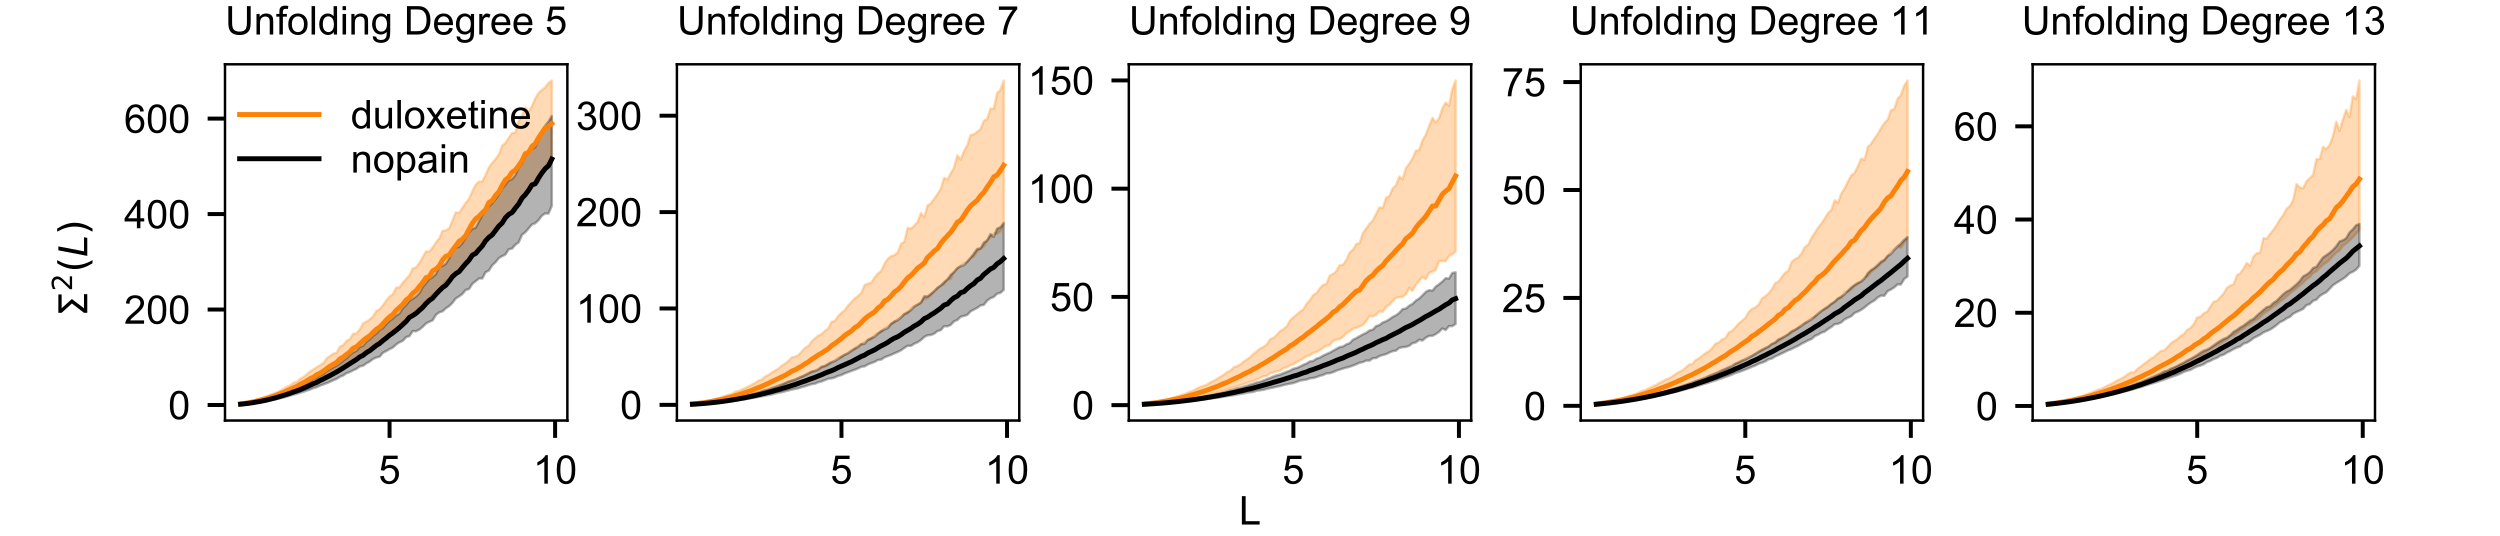 <?xml version="1.0" encoding="utf-8" standalone="no"?>
<!DOCTYPE svg PUBLIC "-//W3C//DTD SVG 1.1//EN"
  "http://www.w3.org/Graphics/SVG/1.1/DTD/svg11.dtd">
<!-- Created with matplotlib (https://matplotlib.org/) -->
<svg height="108pt" version="1.1" viewBox="0 0 504 108" width="504pt" xmlns="http://www.w3.org/2000/svg" xmlns:xlink="http://www.w3.org/1999/xlink">
 <defs>
  <style type="text/css">
*{stroke-linecap:butt;stroke-linejoin:round;}
  </style>
 </defs>
 <g id="figure_1">
  <g id="patch_1">
   <path d="M 0 108 
L 504 108 
L 504 0 
L 0 0 
z
" style="fill:#ffffff;"/>
  </g>
  <g id="axes_1">
   <g id="patch_2">
    <path d="M 45.36 84.78 
L 114.379 84.78 
L 114.379 12.96 
L 45.36 12.96 
z
" style="fill:#ffffff;"/>
   </g>
   <g id="PolyCollection_1">
    <defs>
     <path d="M 48.497 -26.619 
L 48.497 -26.518 
L 49.165 -26.593 
L 49.832 -26.673 
L 50.5 -26.766 
L 51.167 -26.868 
L 51.835 -26.989 
L 52.502 -27.117 
L 53.17 -27.28 
L 53.837 -27.413 
L 54.505 -27.576 
L 55.172 -27.771 
L 55.84 -27.922 
L 56.507 -28.148 
L 57.175 -28.352 
L 57.842 -28.568 
L 58.51 -28.865 
L 59.177 -29.049 
L 59.845 -29.334 
L 60.512 -29.645 
L 61.18 -29.916 
L 61.847 -30.169 
L 62.515 -30.486 
L 63.182 -30.733 
L 63.85 -31.168 
L 64.517 -31.469 
L 65.185 -31.707 
L 65.852 -32.096 
L 66.52 -32.519 
L 67.187 -32.777 
L 67.855 -33.239 
L 68.522 -33.705 
L 69.19 -34.081 
L 69.857 -34.454 
L 70.525 -34.88 
L 71.192 -35.282 
L 71.86 -35.842 
L 72.527 -36.297 
L 73.195 -36.628 
L 73.862 -37.146 
L 74.53 -37.355 
L 75.197 -38.165 
L 75.865 -38.496 
L 76.532 -39.136 
L 77.2 -39.406 
L 77.867 -40.107 
L 78.535 -40.708 
L 79.202 -41.378 
L 79.87 -41.706 
L 80.537 -42.349 
L 81.205 -43.102 
L 81.872 -43.443 
L 82.54 -44.108 
L 83.207 -44.665 
L 83.875 -45.271 
L 84.542 -45.885 
L 85.21 -46.642 
L 85.877 -47.334 
L 86.545 -47.817 
L 87.212 -48.669 
L 87.88 -48.593 
L 88.547 -49.426 
L 89.215 -50.314 
L 89.882 -51.433 
L 90.549 -51.536 
L 91.217 -52.437 
L 91.884 -52.79 
L 92.552 -53.575 
L 93.219 -54.126 
L 93.887 -54.52 
L 94.554 -55.478 
L 95.222 -56.928 
L 95.889 -57.274 
L 96.557 -57.782 
L 97.224 -58.794 
L 97.892 -59.396 
L 98.559 -60.503 
L 99.227 -60.981 
L 99.894 -61.979 
L 100.562 -62.846 
L 101.229 -63.304 
L 101.897 -64.359 
L 102.564 -64.714 
L 103.232 -65.475 
L 103.899 -65.274 
L 104.567 -66.912 
L 105.234 -67.883 
L 105.902 -69.282 
L 106.569 -69.684 
L 107.237 -70.699 
L 107.904 -71.15 
L 108.572 -71.208 
L 109.239 -72.591 
L 109.907 -74.029 
L 110.574 -74.139 
L 111.242 -75.208 
L 111.242 -91.775 
L 111.242 -91.775 
L 110.574 -91.234 
L 109.907 -90.398 
L 109.239 -89.858 
L 108.572 -89.252 
L 107.904 -88.128 
L 107.237 -86.606 
L 106.569 -85.504 
L 105.902 -86.304 
L 105.234 -84.609 
L 104.567 -83.613 
L 103.899 -81.258 
L 103.232 -81.161 
L 102.564 -80.185 
L 101.897 -79.182 
L 101.229 -78.603 
L 100.562 -76.828 
L 99.894 -75.938 
L 99.227 -75.157 
L 98.559 -74.237 
L 97.892 -72.725 
L 97.224 -71.4 
L 96.557 -71.37 
L 95.889 -70.74 
L 95.222 -69.434 
L 94.554 -67.897 
L 93.887 -67.094 
L 93.219 -66.082 
L 92.552 -65.081 
L 91.884 -65.192 
L 91.217 -63.497 
L 90.549 -61.916 
L 89.882 -61.539 
L 89.215 -61.443 
L 88.547 -59.907 
L 87.88 -59.096 
L 87.212 -58.081 
L 86.545 -57.271 
L 85.877 -57.321 
L 85.21 -56.129 
L 84.542 -54.972 
L 83.875 -54.07 
L 83.207 -53.871 
L 82.54 -52.506 
L 81.872 -51.743 
L 81.205 -51.001 
L 80.537 -50.071 
L 79.87 -50.002 
L 79.202 -48.671 
L 78.535 -48.251 
L 77.867 -47.393 
L 77.2 -46.457 
L 76.532 -45.647 
L 75.865 -45.306 
L 75.197 -44.209 
L 74.53 -43.597 
L 73.862 -43.146 
L 73.195 -42.793 
L 72.527 -41.579 
L 71.86 -40.808 
L 71.192 -40.68 
L 70.525 -39.602 
L 69.857 -39.284 
L 69.19 -38.423 
L 68.522 -38.121 
L 67.855 -36.875 
L 67.187 -36.687 
L 66.52 -36.216 
L 65.852 -35.741 
L 65.185 -34.81 
L 64.517 -34.364 
L 63.85 -33.969 
L 63.182 -33.524 
L 62.515 -33.134 
L 61.847 -32.523 
L 61.18 -32.013 
L 60.512 -31.63 
L 59.845 -31.021 
L 59.177 -30.847 
L 58.51 -30.317 
L 57.842 -30.037 
L 57.175 -29.622 
L 56.507 -29.242 
L 55.84 -28.913 
L 55.172 -28.625 
L 54.505 -28.396 
L 53.837 -28.093 
L 53.17 -27.86 
L 52.502 -27.638 
L 51.835 -27.413 
L 51.167 -27.197 
L 50.5 -27.023 
L 49.832 -26.866 
L 49.165 -26.739 
L 48.497 -26.619 
z
" id="m2ed3dba284" style="stroke:#fd8208;stroke-opacity:0.3;stroke-width:0.5;"/>
    </defs>
    <g clip-path="url(#pa2fdf4d35f)">
     <use style="fill:#fd8208;fill-opacity:0.3;stroke:#fd8208;stroke-opacity:0.3;stroke-width:0.5;" x="0" xlink:href="#m2ed3dba284" y="108"/>
    </g>
   </g>
   <g id="PolyCollection_2">
    <defs>
     <path d="M 48.497 -26.545 
L 48.497 -26.485 
L 49.165 -26.541 
L 49.832 -26.601 
L 50.5 -26.665 
L 51.167 -26.745 
L 51.835 -26.85 
L 52.502 -26.946 
L 53.17 -27.042 
L 53.837 -27.154 
L 54.505 -27.3 
L 55.172 -27.425 
L 55.84 -27.566 
L 56.507 -27.726 
L 57.175 -27.884 
L 57.842 -28.062 
L 58.51 -28.258 
L 59.177 -28.466 
L 59.845 -28.603 
L 60.512 -28.834 
L 61.18 -29.014 
L 61.847 -29.255 
L 62.515 -29.477 
L 63.182 -29.756 
L 63.85 -29.938 
L 64.517 -30.264 
L 65.185 -30.499 
L 65.852 -30.74 
L 66.52 -31.03 
L 67.187 -31.34 
L 67.855 -31.616 
L 68.522 -32.032 
L 69.19 -32.297 
L 69.857 -32.767 
L 70.525 -32.987 
L 71.192 -33.344 
L 71.86 -33.639 
L 72.527 -34.134 
L 73.195 -34.265 
L 73.862 -34.747 
L 74.53 -35.114 
L 75.197 -35.624 
L 75.865 -35.925 
L 76.532 -36.087 
L 77.2 -36.88 
L 77.867 -37.219 
L 78.535 -37.616 
L 79.202 -37.935 
L 79.87 -38.554 
L 80.537 -39.005 
L 81.205 -39.288 
L 81.872 -40.045 
L 82.54 -40.232 
L 83.207 -41.258 
L 83.875 -41.217 
L 84.542 -41.56 
L 85.21 -42.1 
L 85.877 -42.784 
L 86.545 -43.13 
L 87.212 -43.409 
L 87.88 -44.533 
L 88.547 -45.02 
L 89.215 -45.239 
L 89.882 -45.854 
L 90.549 -46.298 
L 91.217 -46.943 
L 91.884 -47.838 
L 92.552 -48.244 
L 93.219 -48.726 
L 93.887 -49.547 
L 94.554 -49.737 
L 95.222 -50.777 
L 95.889 -51.303 
L 96.557 -51.862 
L 97.224 -51.862 
L 97.892 -53.114 
L 98.559 -53.455 
L 99.227 -54.51 
L 99.894 -55.131 
L 100.562 -55.967 
L 101.229 -56.362 
L 101.897 -56.69 
L 102.564 -57.748 
L 103.232 -57.887 
L 103.899 -58.655 
L 104.567 -59.136 
L 105.234 -60.676 
L 105.902 -61.181 
L 106.569 -61.953 
L 107.237 -62.736 
L 107.904 -63.002 
L 108.572 -63.611 
L 109.239 -64.512 
L 109.907 -64.973 
L 110.574 -64.945 
L 111.242 -66.497 
L 111.242 -84.598 
L 111.242 -84.598 
L 110.574 -83.477 
L 109.907 -82.663 
L 109.239 -81.427 
L 108.572 -79.743 
L 107.904 -78.331 
L 107.237 -77.987 
L 106.569 -77.517 
L 105.902 -76.461 
L 105.234 -75.076 
L 104.567 -74.18 
L 103.899 -72.711 
L 103.232 -71.881 
L 102.564 -71.614 
L 101.897 -70.782 
L 101.229 -69.951 
L 100.562 -68.772 
L 99.894 -67.848 
L 99.227 -67.031 
L 98.559 -66.369 
L 97.892 -65.674 
L 97.224 -64.593 
L 96.557 -63.356 
L 95.889 -62.08 
L 95.222 -61.864 
L 94.554 -61.122 
L 93.887 -60.098 
L 93.219 -58.971 
L 92.552 -58.246 
L 91.884 -58.069 
L 91.217 -57.315 
L 90.549 -55.913 
L 89.882 -54.816 
L 89.215 -54.388 
L 88.547 -54.238 
L 87.88 -52.733 
L 87.212 -52.138 
L 86.545 -51.748 
L 85.877 -50.9 
L 85.21 -50.113 
L 84.542 -48.883 
L 83.875 -48.231 
L 83.207 -47.757 
L 82.54 -47.359 
L 81.872 -46.496 
L 81.205 -45.877 
L 80.537 -44.804 
L 79.87 -44.404 
L 79.202 -43.822 
L 78.535 -43.287 
L 77.867 -42.668 
L 77.2 -41.877 
L 76.532 -41.485 
L 75.865 -40.744 
L 75.197 -40.264 
L 74.53 -39.596 
L 73.862 -39.089 
L 73.195 -38.275 
L 72.527 -38.067 
L 71.86 -37.268 
L 71.192 -36.967 
L 70.525 -36.449 
L 69.857 -35.78 
L 69.19 -35.281 
L 68.522 -34.746 
L 67.855 -34.309 
L 67.187 -33.953 
L 66.52 -33.556 
L 65.852 -33.201 
L 65.185 -32.593 
L 64.517 -32.295 
L 63.85 -31.848 
L 63.182 -31.623 
L 62.515 -31.125 
L 61.847 -30.77 
L 61.18 -30.463 
L 60.512 -30.076 
L 59.845 -29.802 
L 59.177 -29.484 
L 58.51 -29.211 
L 57.842 -28.934 
L 57.175 -28.737 
L 56.507 -28.442 
L 55.84 -28.199 
L 55.172 -27.991 
L 54.505 -27.796 
L 53.837 -27.562 
L 53.17 -27.398 
L 52.502 -27.23 
L 51.835 -27.103 
L 51.167 -26.96 
L 50.5 -26.826 
L 49.832 -26.72 
L 49.165 -26.628 
L 48.497 -26.545 
z
" id="m011f2b3b66" style="stroke:#000000;stroke-opacity:0.3;stroke-width:0.5;"/>
    </defs>
    <g clip-path="url(#pa2fdf4d35f)">
     <use style="fill-opacity:0.3;stroke:#000000;stroke-opacity:0.3;stroke-width:0.5;" x="0" xlink:href="#m011f2b3b66" y="108"/>
    </g>
   </g>
   <g id="matplotlib.axis_1">
    <g id="xtick_1">
     <g id="line2d_1">
      <defs>
       <path d="M 0 0 
L 0 3.5 
" id="m0889c65144" style="stroke:#000000;stroke-width:0.8;"/>
      </defs>
      <g>
       <use style="stroke:#000000;stroke-width:0.8;" x="78.535" xlink:href="#m0889c65144" y="84.78"/>
      </g>
     </g>
     <g id="text_1">
      <!-- 5 -->
      <defs>
       <path d="M 4.156 18.75 
L 13.375 19.531 
Q 14.406 12.797 18.141 9.391 
Q 21.875 6 27.156 6 
Q 33.5 6 37.891 10.781 
Q 42.281 15.578 42.281 23.484 
Q 42.281 31 38.062 35.344 
Q 33.844 39.703 27 39.703 
Q 22.75 39.703 19.328 37.766 
Q 15.922 35.844 13.969 32.766 
L 5.719 33.844 
L 12.641 70.609 
L 48.25 70.609 
L 48.25 62.203 
L 19.672 62.203 
L 15.828 42.969 
Q 22.266 47.469 29.344 47.469 
Q 38.719 47.469 45.156 40.969 
Q 51.609 34.469 51.609 24.266 
Q 51.609 14.547 45.953 7.469 
Q 39.062 -1.219 27.156 -1.219 
Q 17.391 -1.219 11.203 4.25 
Q 5.031 9.719 4.156 18.75 
z
" id="ArialMT-53"/>
      </defs>
      <g transform="translate(76.31 97.506)scale(0.08 -0.08)">
       <use xlink:href="#ArialMT-53"/>
      </g>
     </g>
    </g>
    <g id="xtick_2">
     <g id="line2d_2">
      <g>
       <use style="stroke:#000000;stroke-width:0.8;" x="111.909" xlink:href="#m0889c65144" y="84.78"/>
      </g>
     </g>
     <g id="text_2">
      <!-- 10 -->
      <defs>
       <path d="M 37.25 0 
L 28.469 0 
L 28.469 56 
Q 25.297 52.984 20.141 49.953 
Q 14.984 46.922 10.891 45.406 
L 10.891 53.906 
Q 18.266 57.375 23.781 62.297 
Q 29.297 67.234 31.594 71.875 
L 37.25 71.875 
z
" id="ArialMT-49"/>
       <path d="M 4.156 35.297 
Q 4.156 48 6.766 55.734 
Q 9.375 63.484 14.516 67.672 
Q 19.672 71.875 27.484 71.875 
Q 33.25 71.875 37.594 69.547 
Q 41.938 67.234 44.766 62.859 
Q 47.609 58.5 49.219 52.219 
Q 50.828 45.953 50.828 35.297 
Q 50.828 22.703 48.234 14.969 
Q 45.656 7.234 40.5 3 
Q 35.359 -1.219 27.484 -1.219 
Q 17.141 -1.219 11.234 6.203 
Q 4.156 15.141 4.156 35.297 
z
M 13.188 35.297 
Q 13.188 17.672 17.312 11.828 
Q 21.438 6 27.484 6 
Q 33.547 6 37.672 11.859 
Q 41.797 17.719 41.797 35.297 
Q 41.797 52.984 37.672 58.781 
Q 33.547 64.594 27.391 64.594 
Q 21.344 64.594 17.719 59.469 
Q 13.188 52.938 13.188 35.297 
z
" id="ArialMT-48"/>
      </defs>
      <g transform="translate(107.461 97.506)scale(0.08 -0.08)">
       <use xlink:href="#ArialMT-49"/>
       <use x="55.615" xlink:href="#ArialMT-48"/>
      </g>
     </g>
    </g>
   </g>
   <g id="matplotlib.axis_2">
    <g id="ytick_1">
     <g id="line2d_3">
      <defs>
       <path d="M 0 0 
L -3.5 0 
" id="m7d7f5bfd80" style="stroke:#000000;stroke-width:0.8;"/>
      </defs>
      <g>
       <use style="stroke:#000000;stroke-width:0.8;" x="45.36" xlink:href="#m7d7f5bfd80" y="81.648"/>
      </g>
     </g>
     <g id="text_3">
      <!-- 0 -->
      <g transform="translate(33.911 84.511)scale(0.08 -0.08)">
       <use xlink:href="#ArialMT-48"/>
      </g>
     </g>
    </g>
    <g id="ytick_2">
     <g id="line2d_4">
      <g>
       <use style="stroke:#000000;stroke-width:0.8;" x="45.36" xlink:href="#m7d7f5bfd80" y="62.402"/>
      </g>
     </g>
     <g id="text_4">
      <!-- 200 -->
      <defs>
       <path d="M 50.344 8.453 
L 50.344 0 
L 3.031 0 
Q 2.938 3.172 4.047 6.109 
Q 5.859 10.938 9.828 15.625 
Q 13.812 20.312 21.344 26.469 
Q 33.016 36.031 37.109 41.625 
Q 41.219 47.219 41.219 52.203 
Q 41.219 57.422 37.469 61 
Q 33.734 64.594 27.734 64.594 
Q 21.391 64.594 17.578 60.781 
Q 13.766 56.984 13.719 50.25 
L 4.688 51.172 
Q 5.609 61.281 11.656 66.578 
Q 17.719 71.875 27.938 71.875 
Q 38.234 71.875 44.234 66.156 
Q 50.25 60.453 50.25 52 
Q 50.25 47.703 48.484 43.547 
Q 46.734 39.406 42.656 34.812 
Q 38.578 30.219 29.109 22.219 
Q 21.188 15.578 18.938 13.203 
Q 16.703 10.844 15.234 8.453 
z
" id="ArialMT-50"/>
      </defs>
      <g transform="translate(25.014 65.265)scale(0.08 -0.08)">
       <use xlink:href="#ArialMT-50"/>
       <use x="55.615" xlink:href="#ArialMT-48"/>
       <use x="111.23" xlink:href="#ArialMT-48"/>
      </g>
     </g>
    </g>
    <g id="ytick_3">
     <g id="line2d_5">
      <g>
       <use style="stroke:#000000;stroke-width:0.8;" x="45.36" xlink:href="#m7d7f5bfd80" y="43.156"/>
      </g>
     </g>
     <g id="text_5">
      <!-- 400 -->
      <defs>
       <path d="M 32.328 0 
L 32.328 17.141 
L 1.266 17.141 
L 1.266 25.203 
L 33.938 71.578 
L 41.109 71.578 
L 41.109 25.203 
L 50.781 25.203 
L 50.781 17.141 
L 41.109 17.141 
L 41.109 0 
z
M 32.328 25.203 
L 32.328 57.469 
L 9.906 25.203 
z
" id="ArialMT-52"/>
      </defs>
      <g transform="translate(25.014 46.019)scale(0.08 -0.08)">
       <use xlink:href="#ArialMT-52"/>
       <use x="55.615" xlink:href="#ArialMT-48"/>
       <use x="111.23" xlink:href="#ArialMT-48"/>
      </g>
     </g>
    </g>
    <g id="ytick_4">
     <g id="line2d_6">
      <g>
       <use style="stroke:#000000;stroke-width:0.8;" x="45.36" xlink:href="#m7d7f5bfd80" y="23.91"/>
      </g>
     </g>
     <g id="text_6">
      <!-- 600 -->
      <defs>
       <path d="M 49.75 54.047 
L 41.016 53.375 
Q 39.844 58.547 37.703 60.891 
Q 34.125 64.656 28.906 64.656 
Q 24.703 64.656 21.531 62.312 
Q 17.391 59.281 14.984 53.469 
Q 12.594 47.656 12.5 36.922 
Q 15.672 41.75 20.266 44.094 
Q 24.859 46.438 29.891 46.438 
Q 38.672 46.438 44.844 39.969 
Q 51.031 33.5 51.031 23.25 
Q 51.031 16.5 48.125 10.719 
Q 45.219 4.938 40.141 1.859 
Q 35.062 -1.219 28.609 -1.219 
Q 17.625 -1.219 10.688 6.859 
Q 3.766 14.938 3.766 33.5 
Q 3.766 54.25 11.422 63.672 
Q 18.109 71.875 29.438 71.875 
Q 37.891 71.875 43.281 67.141 
Q 48.688 62.406 49.75 54.047 
z
M 13.875 23.188 
Q 13.875 18.656 15.797 14.5 
Q 17.719 10.359 21.188 8.172 
Q 24.656 6 28.469 6 
Q 34.031 6 38.031 10.484 
Q 42.047 14.984 42.047 22.703 
Q 42.047 30.125 38.078 34.391 
Q 34.125 38.672 28.125 38.672 
Q 22.172 38.672 18.016 34.391 
Q 13.875 30.125 13.875 23.188 
z
" id="ArialMT-54"/>
      </defs>
      <g transform="translate(25.014 26.773)scale(0.08 -0.08)">
       <use xlink:href="#ArialMT-54"/>
       <use x="55.615" xlink:href="#ArialMT-48"/>
       <use x="111.23" xlink:href="#ArialMT-48"/>
      </g>
     </g>
    </g>
   </g>
   <g id="line2d_7">
    <path clip-path="url(#pa2fdf4d35f)" d="M 48.497 81.436 
L 49.165 81.343 
L 49.832 81.241 
L 50.5 81.12 
L 51.167 80.986 
L 51.835 80.83 
L 52.502 80.662 
L 53.17 80.472 
L 53.837 80.28 
L 54.505 80.068 
L 55.172 79.84 
L 55.84 79.615 
L 56.507 79.347 
L 57.175 79.088 
L 57.842 78.784 
L 58.51 78.492 
L 59.177 78.186 
L 59.845 77.891 
L 60.512 77.492 
L 61.18 77.141 
L 61.847 76.781 
L 62.515 76.327 
L 63.182 76.035 
L 63.85 75.549 
L 64.517 75.249 
L 65.185 74.808 
L 65.852 74.316 
L 66.52 73.837 
L 67.187 73.437 
L 67.855 73.059 
L 68.522 72.353 
L 69.19 71.987 
L 69.857 71.453 
L 70.525 70.944 
L 71.192 70.193 
L 71.86 69.917 
L 72.527 69.283 
L 73.195 68.684 
L 73.862 68.136 
L 74.53 67.705 
L 75.197 67.015 
L 75.865 66.386 
L 76.532 65.974 
L 77.2 65.265 
L 77.867 64.516 
L 78.535 63.875 
L 79.202 63.395 
L 79.87 62.556 
L 80.537 61.983 
L 81.205 61.343 
L 81.872 60.49 
L 82.54 59.969 
L 83.207 59.123 
L 83.875 58.616 
L 84.542 57.757 
L 85.21 56.976 
L 85.877 55.979 
L 86.545 55.767 
L 87.212 54.614 
L 87.88 54.231 
L 88.547 53.602 
L 89.215 52.421 
L 89.882 51.662 
L 90.549 51.462 
L 91.217 50.407 
L 91.884 49.561 
L 92.552 48.626 
L 93.219 48.236 
L 93.887 47.486 
L 94.554 46.213 
L 95.222 45.034 
L 95.889 44.126 
L 96.557 43.618 
L 97.224 42.907 
L 97.892 42.271 
L 98.559 40.836 
L 99.227 40.431 
L 99.894 39.388 
L 100.562 38.693 
L 101.229 37.364 
L 101.897 36.249 
L 102.564 35.734 
L 103.232 34.728 
L 103.899 34.271 
L 104.567 33.396 
L 105.234 32.402 
L 105.902 30.972 
L 106.569 30.72 
L 107.237 29.508 
L 107.904 28.989 
L 108.572 27.781 
L 109.239 26.79 
L 109.907 25.792 
L 110.574 25.462 
L 111.242 24.911 
" style="fill:none;stroke:#fd8208;stroke-linecap:square;"/>
   </g>
   <g id="line2d_8">
    <path clip-path="url(#pa2fdf4d35f)" d="M 48.497 81.485 
L 49.165 81.417 
L 49.832 81.341 
L 50.5 81.253 
L 51.167 81.149 
L 51.835 81.032 
L 52.502 80.914 
L 53.17 80.781 
L 53.837 80.63 
L 54.505 80.458 
L 55.172 80.293 
L 55.84 80.111 
L 56.507 79.907 
L 57.175 79.706 
L 57.842 79.498 
L 58.51 79.268 
L 59.177 79.028 
L 59.845 78.788 
L 60.512 78.555 
L 61.18 78.265 
L 61.847 77.974 
L 62.515 77.669 
L 63.182 77.354 
L 63.85 77.092 
L 64.517 76.726 
L 65.185 76.405 
L 65.852 76.053 
L 66.52 75.72 
L 67.187 75.35 
L 67.855 74.986 
L 68.522 74.592 
L 69.19 74.175 
L 69.857 73.75 
L 70.525 73.317 
L 71.192 72.897 
L 71.86 72.476 
L 72.527 71.962 
L 73.195 71.641 
L 73.862 71.089 
L 74.53 70.701 
L 75.197 70.173 
L 75.865 69.647 
L 76.532 69.239 
L 77.2 68.652 
L 77.867 68.151 
L 78.535 67.577 
L 79.202 67.117 
L 79.87 66.584 
L 80.537 66.037 
L 81.205 65.421 
L 81.872 64.807 
L 82.54 63.984 
L 83.207 63.611 
L 83.875 63.173 
L 84.542 62.574 
L 85.21 61.985 
L 85.877 61.201 
L 86.545 60.578 
L 87.212 60.108 
L 87.88 59.323 
L 88.547 58.628 
L 89.215 57.975 
L 89.882 57.504 
L 90.549 56.698 
L 91.217 55.772 
L 91.884 55.167 
L 92.552 54.767 
L 93.219 53.945 
L 93.887 53.155 
L 94.554 52.449 
L 95.222 51.448 
L 95.889 51.103 
L 96.557 50.318 
L 97.224 49.583 
L 97.892 48.554 
L 98.559 47.846 
L 99.227 47.356 
L 99.894 46.468 
L 100.562 45.586 
L 101.229 44.963 
L 101.897 43.888 
L 102.564 43.222 
L 103.232 42.845 
L 103.899 41.93 
L 104.567 41.125 
L 105.234 39.954 
L 105.902 39.246 
L 106.569 38.353 
L 107.237 37.277 
L 107.904 37.052 
L 108.572 35.86 
L 109.239 34.877 
L 109.907 34.008 
L 110.574 33.408 
L 111.242 32.08 
" style="fill:none;stroke:#000000;stroke-linecap:square;"/>
   </g>
   <g id="patch_3">
    <path d="M 45.36 84.78 
L 45.36 12.96 
" style="fill:none;stroke:#000000;stroke-linecap:square;stroke-linejoin:miter;stroke-width:0.5;"/>
   </g>
   <g id="patch_4">
    <path d="M 114.379 84.78 
L 114.379 12.96 
" style="fill:none;stroke:#000000;stroke-linecap:square;stroke-linejoin:miter;stroke-width:0.5;"/>
   </g>
   <g id="patch_5">
    <path d="M 45.36 84.78 
L 114.379 84.78 
" style="fill:none;stroke:#000000;stroke-linecap:square;stroke-linejoin:miter;stroke-width:0.5;"/>
   </g>
   <g id="patch_6">
    <path d="M 45.36 12.96 
L 114.379 12.96 
" style="fill:none;stroke:#000000;stroke-linecap:square;stroke-linejoin:miter;stroke-width:0.5;"/>
   </g>
   <g id="text_7">
    <!-- Unfolding Degree 5 -->
    <defs>
     <path d="M 54.688 71.578 
L 64.156 71.578 
L 64.156 30.219 
Q 64.156 19.438 61.719 13.078 
Q 59.281 6.734 52.906 2.75 
Q 46.531 -1.219 36.188 -1.219 
Q 26.125 -1.219 19.719 2.25 
Q 13.328 5.719 10.594 12.281 
Q 7.859 18.844 7.859 30.219 
L 7.859 71.578 
L 17.328 71.578 
L 17.328 30.281 
Q 17.328 20.953 19.062 16.531 
Q 20.797 12.109 25.016 9.719 
Q 29.25 7.328 35.359 7.328 
Q 45.797 7.328 50.234 12.062 
Q 54.688 16.797 54.688 30.281 
z
" id="ArialMT-85"/>
     <path d="M 6.594 0 
L 6.594 51.859 
L 14.5 51.859 
L 14.5 44.484 
Q 20.219 53.031 31 53.031 
Q 35.688 53.031 39.625 51.344 
Q 43.562 49.656 45.516 46.922 
Q 47.469 44.188 48.25 40.438 
Q 48.734 37.984 48.734 31.891 
L 48.734 0 
L 39.938 0 
L 39.938 31.547 
Q 39.938 36.922 38.906 39.578 
Q 37.891 42.234 35.281 43.812 
Q 32.672 45.406 29.156 45.406 
Q 23.531 45.406 19.453 41.844 
Q 15.375 38.281 15.375 28.328 
L 15.375 0 
z
" id="ArialMT-110"/>
     <path d="M 8.688 0 
L 8.688 45.016 
L 0.922 45.016 
L 0.922 51.859 
L 8.688 51.859 
L 8.688 57.375 
Q 8.688 62.594 9.625 65.141 
Q 10.891 68.562 14.078 70.672 
Q 17.281 72.797 23.047 72.797 
Q 26.766 72.797 31.25 71.922 
L 29.938 64.266 
Q 27.203 64.75 24.75 64.75 
Q 20.75 64.75 19.094 63.031 
Q 17.438 61.328 17.438 56.641 
L 17.438 51.859 
L 27.547 51.859 
L 27.547 45.016 
L 17.438 45.016 
L 17.438 0 
z
" id="ArialMT-102"/>
     <path d="M 3.328 25.922 
Q 3.328 40.328 11.328 47.266 
Q 18.016 53.031 27.641 53.031 
Q 38.328 53.031 45.109 46.016 
Q 51.906 39.016 51.906 26.656 
Q 51.906 16.656 48.906 10.906 
Q 45.906 5.172 40.156 2 
Q 34.422 -1.172 27.641 -1.172 
Q 16.75 -1.172 10.031 5.812 
Q 3.328 12.797 3.328 25.922 
z
M 12.359 25.922 
Q 12.359 15.969 16.703 11.016 
Q 21.047 6.062 27.641 6.062 
Q 34.188 6.062 38.531 11.031 
Q 42.875 16.016 42.875 26.219 
Q 42.875 35.844 38.5 40.797 
Q 34.125 45.75 27.641 45.75 
Q 21.047 45.75 16.703 40.812 
Q 12.359 35.891 12.359 25.922 
z
" id="ArialMT-111"/>
     <path d="M 6.391 0 
L 6.391 71.578 
L 15.188 71.578 
L 15.188 0 
z
" id="ArialMT-108"/>
     <path d="M 40.234 0 
L 40.234 6.547 
Q 35.297 -1.172 25.734 -1.172 
Q 19.531 -1.172 14.328 2.25 
Q 9.125 5.672 6.266 11.797 
Q 3.422 17.922 3.422 25.875 
Q 3.422 33.641 6 39.969 
Q 8.594 46.297 13.766 49.656 
Q 18.953 53.031 25.344 53.031 
Q 30.031 53.031 33.688 51.047 
Q 37.359 49.078 39.656 45.906 
L 39.656 71.578 
L 48.391 71.578 
L 48.391 0 
z
M 12.453 25.875 
Q 12.453 15.922 16.641 10.984 
Q 20.844 6.062 26.562 6.062 
Q 32.328 6.062 36.344 10.766 
Q 40.375 15.484 40.375 25.141 
Q 40.375 35.797 36.266 40.766 
Q 32.172 45.75 26.172 45.75 
Q 20.312 45.75 16.375 40.969 
Q 12.453 36.188 12.453 25.875 
z
" id="ArialMT-100"/>
     <path d="M 6.641 61.469 
L 6.641 71.578 
L 15.438 71.578 
L 15.438 61.469 
z
M 6.641 0 
L 6.641 51.859 
L 15.438 51.859 
L 15.438 0 
z
" id="ArialMT-105"/>
     <path d="M 4.984 -4.297 
L 13.531 -5.562 
Q 14.062 -9.516 16.5 -11.328 
Q 19.781 -13.766 25.438 -13.766 
Q 31.547 -13.766 34.859 -11.328 
Q 38.188 -8.891 39.359 -4.5 
Q 40.047 -1.812 39.984 6.781 
Q 34.234 0 25.641 0 
Q 14.938 0 9.078 7.719 
Q 3.219 15.438 3.219 26.219 
Q 3.219 33.641 5.906 39.906 
Q 8.594 46.188 13.688 49.609 
Q 18.797 53.031 25.688 53.031 
Q 34.859 53.031 40.828 45.609 
L 40.828 51.859 
L 48.922 51.859 
L 48.922 7.031 
Q 48.922 -5.078 46.453 -10.125 
Q 44 -15.188 38.641 -18.109 
Q 33.297 -21.047 25.484 -21.047 
Q 16.219 -21.047 10.5 -16.875 
Q 4.781 -12.703 4.984 -4.297 
z
M 12.25 26.859 
Q 12.25 16.656 16.297 11.969 
Q 20.359 7.281 26.469 7.281 
Q 32.516 7.281 36.609 11.938 
Q 40.719 16.609 40.719 26.562 
Q 40.719 36.078 36.5 40.906 
Q 32.281 45.75 26.312 45.75 
Q 20.453 45.75 16.344 40.984 
Q 12.25 36.234 12.25 26.859 
z
" id="ArialMT-103"/>
     <path id="ArialMT-32"/>
     <path d="M 7.719 0 
L 7.719 71.578 
L 32.375 71.578 
Q 40.719 71.578 45.125 70.562 
Q 51.266 69.141 55.609 65.438 
Q 61.281 60.641 64.078 53.188 
Q 66.891 45.75 66.891 36.188 
Q 66.891 28.031 64.984 21.734 
Q 63.094 15.438 60.109 11.297 
Q 57.125 7.172 53.578 4.797 
Q 50.047 2.438 45.047 1.219 
Q 40.047 0 33.547 0 
z
M 17.188 8.453 
L 32.469 8.453 
Q 39.547 8.453 43.578 9.766 
Q 47.609 11.078 50 13.484 
Q 53.375 16.844 55.25 22.531 
Q 57.125 28.219 57.125 36.328 
Q 57.125 47.562 53.438 53.594 
Q 49.75 59.625 44.484 61.672 
Q 40.672 63.141 32.234 63.141 
L 17.188 63.141 
z
" id="ArialMT-68"/>
     <path d="M 42.094 16.703 
L 51.172 15.578 
Q 49.031 7.625 43.219 3.219 
Q 37.406 -1.172 28.375 -1.172 
Q 17 -1.172 10.328 5.828 
Q 3.656 12.844 3.656 25.484 
Q 3.656 38.578 10.391 45.797 
Q 17.141 53.031 27.875 53.031 
Q 38.281 53.031 44.875 45.953 
Q 51.469 38.875 51.469 26.031 
Q 51.469 25.25 51.422 23.688 
L 12.75 23.688 
Q 13.234 15.141 17.578 10.594 
Q 21.922 6.062 28.422 6.062 
Q 33.25 6.062 36.672 8.594 
Q 40.094 11.141 42.094 16.703 
z
M 13.234 30.906 
L 42.188 30.906 
Q 41.609 37.453 38.875 40.719 
Q 34.672 45.797 27.984 45.797 
Q 21.922 45.797 17.797 41.75 
Q 13.672 37.703 13.234 30.906 
z
" id="ArialMT-101"/>
     <path d="M 6.5 0 
L 6.5 51.859 
L 14.406 51.859 
L 14.406 44 
Q 17.438 49.516 20 51.266 
Q 22.562 53.031 25.641 53.031 
Q 30.078 53.031 34.672 50.203 
L 31.641 42.047 
Q 28.422 43.953 25.203 43.953 
Q 22.312 43.953 20.016 42.219 
Q 17.719 40.484 16.75 37.406 
Q 15.281 32.719 15.281 27.156 
L 15.281 0 
z
" id="ArialMT-114"/>
    </defs>
    <g transform="translate(45.405 6.96)scale(0.08 -0.08)">
     <use xlink:href="#ArialMT-85"/>
     <use x="72.217" xlink:href="#ArialMT-110"/>
     <use x="127.832" xlink:href="#ArialMT-102"/>
     <use x="155.615" xlink:href="#ArialMT-111"/>
     <use x="211.23" xlink:href="#ArialMT-108"/>
     <use x="233.447" xlink:href="#ArialMT-100"/>
     <use x="289.062" xlink:href="#ArialMT-105"/>
     <use x="311.279" xlink:href="#ArialMT-110"/>
     <use x="366.895" xlink:href="#ArialMT-103"/>
     <use x="422.51" xlink:href="#ArialMT-32"/>
     <use x="450.293" xlink:href="#ArialMT-68"/>
     <use x="522.51" xlink:href="#ArialMT-101"/>
     <use x="578.125" xlink:href="#ArialMT-103"/>
     <use x="633.74" xlink:href="#ArialMT-114"/>
     <use x="667.041" xlink:href="#ArialMT-101"/>
     <use x="722.656" xlink:href="#ArialMT-101"/>
     <use x="778.271" xlink:href="#ArialMT-32"/>
     <use x="806.055" xlink:href="#ArialMT-53"/>
    </g>
   </g>
   <g id="legend_1">
    <g id="patch_7">
     <path d="M 46.709 39.593 
L 108.779 39.593 
Q 110.379 39.593 110.379 37.992 
L 110.379 18.56 
Q 110.379 16.96 108.779 16.96 
L 46.709 16.96 
Q 45.109 16.96 45.109 18.56 
L 45.109 37.992 
Q 45.109 39.593 46.709 39.593 
z
" style="fill:none;opacity:0;"/>
    </g>
    <g id="line2d_9">
     <path d="M 48.309 23.086 
L 64.309 23.086 
" style="fill:none;stroke:#fd8208;stroke-linecap:square;"/>
    </g>
    <g id="line2d_10"/>
    <g id="text_8">
     <!-- duloxetine -->
     <defs>
      <path d="M 40.578 0 
L 40.578 7.625 
Q 34.516 -1.172 24.125 -1.172 
Q 19.531 -1.172 15.547 0.578 
Q 11.578 2.344 9.641 5 
Q 7.719 7.672 6.938 11.531 
Q 6.391 14.109 6.391 19.734 
L 6.391 51.859 
L 15.188 51.859 
L 15.188 23.094 
Q 15.188 16.219 15.719 13.812 
Q 16.547 10.359 19.234 8.375 
Q 21.922 6.391 25.875 6.391 
Q 29.828 6.391 33.297 8.422 
Q 36.766 10.453 38.203 13.938 
Q 39.656 17.438 39.656 24.078 
L 39.656 51.859 
L 48.438 51.859 
L 48.438 0 
z
" id="ArialMT-117"/>
      <path d="M 0.734 0 
L 19.672 26.953 
L 2.156 51.859 
L 13.141 51.859 
L 21.094 39.703 
Q 23.344 36.234 24.703 33.891 
Q 26.859 37.109 28.656 39.594 
L 37.406 51.859 
L 47.906 51.859 
L 29.984 27.438 
L 49.266 0 
L 38.484 0 
L 27.828 16.109 
L 25 20.453 
L 11.375 0 
z
" id="ArialMT-120"/>
      <path d="M 25.781 7.859 
L 27.047 0.094 
Q 23.344 -0.688 20.406 -0.688 
Q 15.625 -0.688 12.984 0.828 
Q 10.359 2.344 9.281 4.812 
Q 8.203 7.281 8.203 15.188 
L 8.203 45.016 
L 1.766 45.016 
L 1.766 51.859 
L 8.203 51.859 
L 8.203 64.703 
L 16.938 69.969 
L 16.938 51.859 
L 25.781 51.859 
L 25.781 45.016 
L 16.938 45.016 
L 16.938 14.703 
Q 16.938 10.938 17.406 9.859 
Q 17.875 8.797 18.922 8.156 
Q 19.969 7.516 21.922 7.516 
Q 23.391 7.516 25.781 7.859 
z
" id="ArialMT-116"/>
     </defs>
     <g transform="translate(70.709 25.886)scale(0.08 -0.08)">
      <use xlink:href="#ArialMT-100"/>
      <use x="55.615" xlink:href="#ArialMT-117"/>
      <use x="111.23" xlink:href="#ArialMT-108"/>
      <use x="133.447" xlink:href="#ArialMT-111"/>
      <use x="189.062" xlink:href="#ArialMT-120"/>
      <use x="239.062" xlink:href="#ArialMT-101"/>
      <use x="294.678" xlink:href="#ArialMT-116"/>
      <use x="322.461" xlink:href="#ArialMT-105"/>
      <use x="344.678" xlink:href="#ArialMT-110"/>
      <use x="400.293" xlink:href="#ArialMT-101"/>
     </g>
    </g>
    <g id="line2d_11">
     <path d="M 48.309 32.002 
L 64.309 32.002 
" style="fill:none;stroke:#000000;stroke-linecap:square;"/>
    </g>
    <g id="line2d_12"/>
    <g id="text_9">
     <!-- nopain -->
     <defs>
      <path d="M 6.594 -19.875 
L 6.594 51.859 
L 14.594 51.859 
L 14.594 45.125 
Q 17.438 49.078 21 51.047 
Q 24.562 53.031 29.641 53.031 
Q 36.281 53.031 41.359 49.609 
Q 46.438 46.188 49.016 39.953 
Q 51.609 33.734 51.609 26.312 
Q 51.609 18.359 48.75 11.984 
Q 45.906 5.609 40.453 2.219 
Q 35.016 -1.172 29 -1.172 
Q 24.609 -1.172 21.109 0.688 
Q 17.625 2.547 15.375 5.375 
L 15.375 -19.875 
z
M 14.547 25.641 
Q 14.547 15.625 18.594 10.844 
Q 22.656 6.062 28.422 6.062 
Q 34.281 6.062 38.453 11.016 
Q 42.625 15.969 42.625 26.375 
Q 42.625 36.281 38.547 41.203 
Q 34.469 46.141 28.812 46.141 
Q 23.188 46.141 18.859 40.891 
Q 14.547 35.641 14.547 25.641 
z
" id="ArialMT-112"/>
      <path d="M 40.438 6.391 
Q 35.547 2.25 31.031 0.531 
Q 26.516 -1.172 21.344 -1.172 
Q 12.797 -1.172 8.203 3 
Q 3.609 7.172 3.609 13.672 
Q 3.609 17.484 5.344 20.625 
Q 7.078 23.781 9.891 25.688 
Q 12.703 27.594 16.219 28.562 
Q 18.797 29.25 24.031 29.891 
Q 34.672 31.156 39.703 32.906 
Q 39.75 34.719 39.75 35.203 
Q 39.75 40.578 37.25 42.781 
Q 33.891 45.75 27.25 45.75 
Q 21.047 45.75 18.094 43.578 
Q 15.141 41.406 13.719 35.891 
L 5.125 37.062 
Q 6.297 42.578 8.984 45.969 
Q 11.672 49.359 16.75 51.188 
Q 21.828 53.031 28.516 53.031 
Q 35.156 53.031 39.297 51.469 
Q 43.453 49.906 45.406 47.531 
Q 47.359 45.172 48.141 41.547 
Q 48.578 39.312 48.578 33.453 
L 48.578 21.734 
Q 48.578 9.469 49.141 6.219 
Q 49.703 2.984 51.375 0 
L 42.188 0 
Q 40.828 2.734 40.438 6.391 
z
M 39.703 26.031 
Q 34.906 24.078 25.344 22.703 
Q 19.922 21.922 17.672 20.938 
Q 15.438 19.969 14.203 18.094 
Q 12.984 16.219 12.984 13.922 
Q 12.984 10.406 15.641 8.062 
Q 18.312 5.719 23.438 5.719 
Q 28.516 5.719 32.469 7.938 
Q 36.422 10.156 38.281 14.016 
Q 39.703 17 39.703 22.797 
z
" id="ArialMT-97"/>
     </defs>
     <g transform="translate(70.709 34.803)scale(0.08 -0.08)">
      <use xlink:href="#ArialMT-110"/>
      <use x="55.615" xlink:href="#ArialMT-111"/>
      <use x="111.23" xlink:href="#ArialMT-112"/>
      <use x="166.846" xlink:href="#ArialMT-97"/>
      <use x="222.461" xlink:href="#ArialMT-105"/>
      <use x="244.678" xlink:href="#ArialMT-110"/>
     </g>
    </g>
   </g>
  </g>
  <g id="axes_2">
   <g id="patch_8">
    <path d="M 136.465 84.78 
L 205.484 84.78 
L 205.484 12.96 
L 136.465 12.96 
z
" style="fill:#ffffff;"/>
   </g>
   <g id="PolyCollection_3">
    <defs>
     <path d="M 139.602 -26.61 
L 139.602 -26.518 
L 140.27 -26.562 
L 140.937 -26.617 
L 141.605 -26.682 
L 142.272 -26.754 
L 142.94 -26.826 
L 143.607 -26.921 
L 144.275 -26.996 
L 144.942 -27.108 
L 145.61 -27.217 
L 146.277 -27.328 
L 146.945 -27.466 
L 147.612 -27.543 
L 148.28 -27.717 
L 148.947 -27.881 
L 149.615 -28.018 
L 150.282 -28.17 
L 150.95 -28.341 
L 151.617 -28.492 
L 152.285 -28.762 
L 152.952 -28.877 
L 153.62 -29.119 
L 154.287 -29.333 
L 154.955 -29.493 
L 155.622 -29.756 
L 156.29 -29.986 
L 156.957 -30.313 
L 157.625 -30.438 
L 158.292 -30.623 
L 158.96 -31.002 
L 159.627 -31.184 
L 160.295 -31.456 
L 160.962 -31.809 
L 161.63 -32.001 
L 162.297 -32.365 
L 162.965 -32.68 
L 163.632 -32.949 
L 164.3 -33.259 
L 164.967 -33.622 
L 165.635 -33.881 
L 166.302 -34.161 
L 166.97 -34.429 
L 167.637 -34.954 
L 168.305 -35.348 
L 168.972 -35.89 
L 169.64 -35.936 
L 170.307 -36.454 
L 170.975 -36.824 
L 171.642 -37.381 
L 172.31 -37.602 
L 172.977 -38.247 
L 173.645 -38.572 
L 174.312 -39.007 
L 174.98 -39.495 
L 175.647 -39.576 
L 176.315 -40.398 
L 176.982 -40.815 
L 177.65 -41.072 
L 178.317 -41.815 
L 178.985 -42.109 
L 179.652 -42.603 
L 180.32 -42.992 
L 180.987 -43.665 
L 181.655 -44.155 
L 182.322 -44.603 
L 182.99 -44.826 
L 183.657 -45.814 
L 184.325 -46.316 
L 184.992 -46.582 
L 185.66 -46.977 
L 186.327 -47.748 
L 186.995 -47.888 
L 187.662 -48.437 
L 188.33 -49.337 
L 188.997 -49.792 
L 189.665 -50.407 
L 190.332 -50.681 
L 191 -51.659 
L 191.667 -51.754 
L 192.335 -53.233 
L 193.002 -53.872 
L 193.67 -54.458 
L 194.337 -54.94 
L 195.005 -55.159 
L 195.672 -56.007 
L 196.34 -56.268 
L 197.007 -57.271 
L 197.675 -57.889 
L 198.342 -58.307 
L 199.01 -59.517 
L 199.677 -60.147 
L 200.345 -60.907 
L 201.012 -60.845 
L 201.68 -61.417 
L 202.347 -62.738 
L 202.347 -91.775 
L 202.347 -91.775 
L 201.68 -89.851 
L 201.012 -89.221 
L 200.345 -86.057 
L 199.677 -86.083 
L 199.01 -83.991 
L 198.342 -83.66 
L 197.675 -81.93 
L 197.007 -81.442 
L 196.34 -80.917 
L 195.672 -80.733 
L 195.005 -78.723 
L 194.337 -77.5 
L 193.67 -75.799 
L 193.002 -76.694 
L 192.335 -74.199 
L 191.667 -73.04 
L 191 -71.819 
L 190.332 -72.147 
L 189.665 -69.895 
L 188.997 -68.892 
L 188.33 -67.921 
L 187.662 -67.009 
L 186.995 -66.562 
L 186.327 -64.222 
L 185.66 -65.04 
L 184.992 -63.248 
L 184.325 -62.49 
L 183.657 -61.905 
L 182.99 -62.075 
L 182.322 -59.26 
L 181.655 -58.872 
L 180.987 -57.143 
L 180.32 -56.557 
L 179.652 -56.366 
L 178.985 -55.83 
L 178.317 -54.839 
L 177.65 -53.351 
L 176.982 -52.867 
L 176.315 -52.039 
L 175.647 -51.01 
L 174.98 -50.81 
L 174.312 -50.532 
L 173.645 -48.953 
L 172.977 -48.305 
L 172.31 -47.839 
L 171.642 -47.091 
L 170.975 -46.411 
L 170.307 -45.486 
L 169.64 -44.937 
L 168.972 -44.275 
L 168.305 -43.296 
L 167.637 -43.108 
L 166.97 -41.778 
L 166.302 -41.292 
L 165.635 -40.666 
L 164.967 -40.317 
L 164.3 -39.786 
L 163.632 -39.183 
L 162.965 -38.248 
L 162.297 -37.89 
L 161.63 -37.123 
L 160.962 -36.43 
L 160.295 -36.087 
L 159.627 -35.931 
L 158.96 -35.236 
L 158.292 -34.703 
L 157.625 -34.284 
L 156.957 -33.704 
L 156.29 -33.321 
L 155.622 -32.941 
L 154.955 -32.403 
L 154.287 -32.125 
L 153.62 -31.498 
L 152.952 -31.286 
L 152.285 -30.841 
L 151.617 -30.471 
L 150.95 -30.155 
L 150.282 -29.799 
L 149.615 -29.489 
L 148.947 -29.186 
L 148.28 -29.046 
L 147.612 -28.62 
L 146.945 -28.443 
L 146.277 -28.217 
L 145.61 -27.936 
L 144.942 -27.727 
L 144.275 -27.595 
L 143.607 -27.363 
L 142.94 -27.203 
L 142.272 -27.048 
L 141.605 -26.927 
L 140.937 -26.803 
L 140.27 -26.698 
L 139.602 -26.61 
z
" id="m7a6769da11" style="stroke:#fd8208;stroke-opacity:0.3;stroke-width:0.5;"/>
    </defs>
    <g clip-path="url(#pbcb34e5efb)">
     <use style="fill:#fd8208;fill-opacity:0.3;stroke:#fd8208;stroke-opacity:0.3;stroke-width:0.5;" x="0" xlink:href="#m7a6769da11" y="108"/>
    </g>
   </g>
   <g id="PolyCollection_4">
    <defs>
     <path d="M 139.602 -26.519 
L 139.602 -26.485 
L 140.27 -26.515 
L 140.937 -26.551 
L 141.605 -26.595 
L 142.272 -26.642 
L 142.94 -26.686 
L 143.607 -26.739 
L 144.275 -26.797 
L 144.942 -26.862 
L 145.61 -26.93 
L 146.277 -27.01 
L 146.945 -27.073 
L 147.612 -27.167 
L 148.28 -27.257 
L 148.947 -27.362 
L 149.615 -27.446 
L 150.282 -27.531 
L 150.95 -27.651 
L 151.617 -27.758 
L 152.285 -27.861 
L 152.952 -27.995 
L 153.62 -28.106 
L 154.287 -28.232 
L 154.955 -28.37 
L 155.622 -28.474 
L 156.29 -28.672 
L 156.957 -28.824 
L 157.625 -28.939 
L 158.292 -29.122 
L 158.96 -29.292 
L 159.627 -29.46 
L 160.295 -29.606 
L 160.962 -29.728 
L 161.63 -29.957 
L 162.297 -30.13 
L 162.965 -30.354 
L 163.632 -30.551 
L 164.3 -30.654 
L 164.967 -30.948 
L 165.635 -31.097 
L 166.302 -31.367 
L 166.97 -31.648 
L 167.637 -31.721 
L 168.305 -31.91 
L 168.972 -32.214 
L 169.64 -32.398 
L 170.307 -32.729 
L 170.975 -32.97 
L 171.642 -33.215 
L 172.31 -33.464 
L 172.977 -33.723 
L 173.645 -34.061 
L 174.312 -34.144 
L 174.98 -34.536 
L 175.647 -34.8 
L 176.315 -35.045 
L 176.982 -35.425 
L 177.65 -35.509 
L 178.317 -35.952 
L 178.985 -36.218 
L 179.652 -36.457 
L 180.32 -36.777 
L 180.987 -37.051 
L 181.655 -37.389 
L 182.322 -37.867 
L 182.99 -38.297 
L 183.657 -38.282 
L 184.325 -38.713 
L 184.992 -38.998 
L 185.66 -39.451 
L 186.327 -40.062 
L 186.995 -40.407 
L 187.662 -40.466 
L 188.33 -40.724 
L 188.997 -41.263 
L 189.665 -41.444 
L 190.332 -42.237 
L 191 -42.218 
L 191.667 -42.498 
L 192.335 -43.227 
L 193.002 -43.486 
L 193.67 -44.142 
L 194.337 -44.311 
L 195.005 -44.523 
L 195.672 -45.238 
L 196.34 -45.582 
L 197.007 -45.942 
L 197.675 -46.42 
L 198.342 -46.537 
L 199.01 -47.397 
L 199.677 -47.874 
L 200.345 -48.15 
L 201.012 -48.786 
L 201.68 -48.959 
L 202.347 -49.559 
L 202.347 -63.041 
L 202.347 -63.041 
L 201.68 -62.179 
L 201.012 -61.9 
L 200.345 -60.243 
L 199.677 -60.8 
L 199.01 -59.504 
L 198.342 -59.1 
L 197.675 -57.89 
L 197.007 -57.82 
L 196.34 -56.891 
L 195.672 -55.988 
L 195.005 -55.258 
L 194.337 -54.543 
L 193.67 -54.323 
L 193.002 -53.94 
L 192.335 -53.127 
L 191.667 -52.597 
L 191 -51.66 
L 190.332 -51.11 
L 189.665 -50.42 
L 188.997 -49.991 
L 188.33 -49.279 
L 187.662 -48.734 
L 186.995 -48.251 
L 186.327 -48.258 
L 185.66 -46.989 
L 184.992 -46.568 
L 184.325 -46.184 
L 183.657 -45.48 
L 182.99 -45.048 
L 182.322 -44.687 
L 181.655 -43.967 
L 180.987 -43.429 
L 180.32 -43.191 
L 179.652 -42.721 
L 178.985 -41.87 
L 178.317 -41.564 
L 177.65 -41.254 
L 176.982 -40.717 
L 176.315 -40.102 
L 175.647 -39.838 
L 174.98 -39.47 
L 174.312 -38.709 
L 173.645 -38.619 
L 172.977 -38.036 
L 172.31 -37.707 
L 171.642 -37.25 
L 170.975 -36.777 
L 170.307 -36.479 
L 169.64 -36.112 
L 168.972 -35.621 
L 168.305 -35.189 
L 167.637 -34.978 
L 166.97 -34.626 
L 166.302 -34.216 
L 165.635 -34.065 
L 164.967 -33.492 
L 164.3 -33.211 
L 163.632 -33.089 
L 162.965 -32.713 
L 162.297 -32.353 
L 161.63 -32.061 
L 160.962 -31.776 
L 160.295 -31.461 
L 159.627 -31.268 
L 158.96 -31.062 
L 158.292 -30.769 
L 157.625 -30.485 
L 156.957 -30.192 
L 156.29 -29.961 
L 155.622 -29.74 
L 154.955 -29.491 
L 154.287 -29.32 
L 153.62 -29.133 
L 152.952 -28.879 
L 152.285 -28.686 
L 151.617 -28.529 
L 150.95 -28.34 
L 150.282 -28.183 
L 149.615 -28.035 
L 148.947 -27.874 
L 148.28 -27.733 
L 147.612 -27.597 
L 146.945 -27.456 
L 146.277 -27.336 
L 145.61 -27.216 
L 144.942 -27.107 
L 144.275 -27.013 
L 143.607 -26.92 
L 142.94 -26.836 
L 142.272 -26.755 
L 141.605 -26.683 
L 140.937 -26.624 
L 140.27 -26.566 
L 139.602 -26.519 
z
" id="m91ab402be8" style="stroke:#000000;stroke-opacity:0.3;stroke-width:0.5;"/>
    </defs>
    <g clip-path="url(#pbcb34e5efb)">
     <use style="fill-opacity:0.3;stroke:#000000;stroke-opacity:0.3;stroke-width:0.5;" x="0" xlink:href="#m91ab402be8" y="108"/>
    </g>
   </g>
   <g id="matplotlib.axis_3">
    <g id="xtick_3">
     <g id="line2d_13">
      <g>
       <use style="stroke:#000000;stroke-width:0.8;" x="169.64" xlink:href="#m0889c65144" y="84.78"/>
      </g>
     </g>
     <g id="text_10">
      <!-- 5 -->
      <g transform="translate(167.415 97.506)scale(0.08 -0.08)">
       <use xlink:href="#ArialMT-53"/>
      </g>
     </g>
    </g>
    <g id="xtick_4">
     <g id="line2d_14">
      <g>
       <use style="stroke:#000000;stroke-width:0.8;" x="203.015" xlink:href="#m0889c65144" y="84.78"/>
      </g>
     </g>
     <g id="text_11">
      <!-- 10 -->
      <g transform="translate(198.566 97.506)scale(0.08 -0.08)">
       <use xlink:href="#ArialMT-49"/>
       <use x="55.615" xlink:href="#ArialMT-48"/>
      </g>
     </g>
    </g>
   </g>
   <g id="matplotlib.axis_4">
    <g id="ytick_5">
     <g id="line2d_15">
      <g>
       <use style="stroke:#000000;stroke-width:0.8;" x="136.465" xlink:href="#m7d7f5bfd80" y="81.619"/>
      </g>
     </g>
     <g id="text_12">
      <!-- 0 -->
      <g transform="translate(125.016 84.482)scale(0.08 -0.08)">
       <use xlink:href="#ArialMT-48"/>
      </g>
     </g>
    </g>
    <g id="ytick_6">
     <g id="line2d_16">
      <g>
       <use style="stroke:#000000;stroke-width:0.8;" x="136.465" xlink:href="#m7d7f5bfd80" y="62.189"/>
      </g>
     </g>
     <g id="text_13">
      <!-- 100 -->
      <g transform="translate(116.119 65.052)scale(0.08 -0.08)">
       <use xlink:href="#ArialMT-49"/>
       <use x="55.615" xlink:href="#ArialMT-48"/>
       <use x="111.23" xlink:href="#ArialMT-48"/>
      </g>
     </g>
    </g>
    <g id="ytick_7">
     <g id="line2d_17">
      <g>
       <use style="stroke:#000000;stroke-width:0.8;" x="136.465" xlink:href="#m7d7f5bfd80" y="42.758"/>
      </g>
     </g>
     <g id="text_14">
      <!-- 200 -->
      <g transform="translate(116.119 45.621)scale(0.08 -0.08)">
       <use xlink:href="#ArialMT-50"/>
       <use x="55.615" xlink:href="#ArialMT-48"/>
       <use x="111.23" xlink:href="#ArialMT-48"/>
      </g>
     </g>
    </g>
    <g id="ytick_8">
     <g id="line2d_18">
      <g>
       <use style="stroke:#000000;stroke-width:0.8;" x="136.465" xlink:href="#m7d7f5bfd80" y="23.327"/>
      </g>
     </g>
     <g id="text_15">
      <!-- 300 -->
      <defs>
       <path d="M 4.203 18.891 
L 12.984 20.062 
Q 14.5 12.594 18.141 9.297 
Q 21.781 6 27 6 
Q 33.203 6 37.469 10.297 
Q 41.75 14.594 41.75 20.953 
Q 41.75 27 37.797 30.922 
Q 33.844 34.859 27.734 34.859 
Q 25.25 34.859 21.531 33.891 
L 22.516 41.609 
Q 23.391 41.5 23.922 41.5 
Q 29.547 41.5 34.031 44.422 
Q 38.531 47.359 38.531 53.469 
Q 38.531 58.297 35.25 61.469 
Q 31.984 64.656 26.812 64.656 
Q 21.688 64.656 18.266 61.422 
Q 14.844 58.203 13.875 51.766 
L 5.078 53.328 
Q 6.688 62.156 12.391 67.016 
Q 18.109 71.875 26.609 71.875 
Q 32.469 71.875 37.391 69.359 
Q 42.328 66.844 44.938 62.5 
Q 47.562 58.156 47.562 53.266 
Q 47.562 48.641 45.062 44.828 
Q 42.578 41.016 37.703 38.766 
Q 44.047 37.312 47.562 32.688 
Q 51.078 28.078 51.078 21.141 
Q 51.078 11.766 44.234 5.25 
Q 37.406 -1.266 26.953 -1.266 
Q 17.531 -1.266 11.297 4.344 
Q 5.078 9.969 4.203 18.891 
z
" id="ArialMT-51"/>
      </defs>
      <g transform="translate(116.119 26.19)scale(0.08 -0.08)">
       <use xlink:href="#ArialMT-51"/>
       <use x="55.615" xlink:href="#ArialMT-48"/>
       <use x="111.23" xlink:href="#ArialMT-48"/>
      </g>
     </g>
    </g>
   </g>
   <g id="line2d_19">
    <path clip-path="url(#pbcb34e5efb)" d="M 139.602 81.444 
L 140.27 81.381 
L 140.937 81.302 
L 141.605 81.216 
L 142.272 81.122 
L 142.94 81.014 
L 143.607 80.892 
L 144.275 80.758 
L 144.942 80.629 
L 145.61 80.477 
L 146.277 80.313 
L 146.945 80.153 
L 147.612 79.974 
L 148.28 79.758 
L 148.947 79.569 
L 149.615 79.361 
L 150.282 79.122 
L 150.95 78.901 
L 151.617 78.668 
L 152.285 78.382 
L 152.952 78.109 
L 153.62 77.857 
L 154.287 77.544 
L 154.955 77.263 
L 155.622 76.935 
L 156.29 76.609 
L 156.957 76.307 
L 157.625 75.964 
L 158.292 75.664 
L 158.96 75.257 
L 159.627 74.834 
L 160.295 74.561 
L 160.962 74.168 
L 161.63 73.804 
L 162.297 73.341 
L 162.965 72.967 
L 163.632 72.438 
L 164.3 72.02 
L 164.967 71.561 
L 165.635 71.188 
L 166.302 70.737 
L 166.97 70.324 
L 167.637 69.678 
L 168.305 69.254 
L 168.972 68.739 
L 169.64 68.232 
L 170.307 67.626 
L 170.975 67.165 
L 171.642 66.734 
L 172.31 66.061 
L 172.977 65.67 
L 173.645 65.007 
L 174.312 64.301 
L 174.98 63.753 
L 175.647 63.309 
L 176.315 62.884 
L 176.982 62.11 
L 177.65 61.633 
L 178.317 60.68 
L 178.985 60.349 
L 179.652 59.656 
L 180.32 58.855 
L 180.987 58.403 
L 181.655 57.735 
L 182.322 56.838 
L 182.99 56.01 
L 183.657 55.54 
L 184.325 54.813 
L 184.992 54.038 
L 185.66 53.578 
L 186.327 53.027 
L 186.995 51.905 
L 187.662 51.301 
L 188.33 50.612 
L 188.997 50.105 
L 189.665 49.068 
L 190.332 48.246 
L 191 47.541 
L 191.667 46.823 
L 192.335 45.871 
L 193.002 44.796 
L 193.67 44.414 
L 194.337 43.432 
L 195.005 42.374 
L 195.672 41.525 
L 196.34 40.918 
L 197.007 40.379 
L 197.675 39.452 
L 198.342 38.787 
L 199.01 37.72 
L 199.677 36.782 
L 200.345 35.658 
L 201.012 35.294 
L 201.68 34.352 
L 202.347 33.326 
" style="fill:none;stroke:#fd8208;stroke-linecap:square;"/>
   </g>
   <g id="line2d_20">
    <path clip-path="url(#pbcb34e5efb)" d="M 139.602 81.499 
L 140.27 81.461 
L 140.937 81.414 
L 141.605 81.365 
L 142.272 81.307 
L 142.94 81.245 
L 143.607 81.176 
L 144.275 81.104 
L 144.942 81.021 
L 145.61 80.934 
L 146.277 80.837 
L 146.945 80.742 
L 147.612 80.637 
L 148.28 80.523 
L 148.947 80.409 
L 149.615 80.284 
L 150.282 80.159 
L 150.95 80.019 
L 151.617 79.883 
L 152.285 79.733 
L 152.952 79.583 
L 153.62 79.42 
L 154.287 79.254 
L 154.955 79.083 
L 155.622 78.909 
L 156.29 78.708 
L 156.957 78.541 
L 157.625 78.33 
L 158.292 78.143 
L 158.96 77.938 
L 159.627 77.718 
L 160.295 77.52 
L 160.962 77.28 
L 161.63 77.033 
L 162.297 76.826 
L 162.965 76.554 
L 163.632 76.317 
L 164.3 76.083 
L 164.967 75.805 
L 165.635 75.554 
L 166.302 75.24 
L 166.97 74.972 
L 167.637 74.734 
L 168.305 74.447 
L 168.972 74.089 
L 169.64 73.805 
L 170.307 73.515 
L 170.975 73.214 
L 171.642 72.927 
L 172.31 72.565 
L 172.977 72.217 
L 173.645 71.853 
L 174.312 71.587 
L 174.98 71.155 
L 175.647 70.846 
L 176.315 70.53 
L 176.982 70.108 
L 177.65 69.719 
L 178.317 69.393 
L 178.985 69.011 
L 179.652 68.543 
L 180.32 68.169 
L 180.987 67.881 
L 181.655 67.469 
L 182.322 66.98 
L 182.99 66.583 
L 183.657 66.201 
L 184.325 65.725 
L 184.992 65.362 
L 185.66 64.9 
L 186.327 64.246 
L 186.995 63.943 
L 187.662 63.488 
L 188.33 63.081 
L 188.997 62.602 
L 189.665 62.134 
L 190.332 61.503 
L 191 61.291 
L 191.667 60.6 
L 192.335 60.023 
L 193.002 59.695 
L 193.67 58.995 
L 194.337 58.809 
L 195.005 58.15 
L 195.672 57.61 
L 196.34 57.178 
L 197.007 56.45 
L 197.675 56.096 
L 198.342 55.334 
L 199.01 54.802 
L 199.677 54.222 
L 200.345 53.907 
L 201.012 53.184 
L 201.68 52.74 
L 202.347 52.121 
" style="fill:none;stroke:#000000;stroke-linecap:square;"/>
   </g>
   <g id="patch_9">
    <path d="M 136.465 84.78 
L 136.465 12.96 
" style="fill:none;stroke:#000000;stroke-linecap:square;stroke-linejoin:miter;stroke-width:0.5;"/>
   </g>
   <g id="patch_10">
    <path d="M 205.484 84.78 
L 205.484 12.96 
" style="fill:none;stroke:#000000;stroke-linecap:square;stroke-linejoin:miter;stroke-width:0.5;"/>
   </g>
   <g id="patch_11">
    <path d="M 136.465 84.78 
L 205.484 84.78 
" style="fill:none;stroke:#000000;stroke-linecap:square;stroke-linejoin:miter;stroke-width:0.5;"/>
   </g>
   <g id="patch_12">
    <path d="M 136.465 12.96 
L 205.484 12.96 
" style="fill:none;stroke:#000000;stroke-linecap:square;stroke-linejoin:miter;stroke-width:0.5;"/>
   </g>
   <g id="text_16">
    <!-- Unfolding Degree 7 -->
    <defs>
     <path d="M 4.734 62.203 
L 4.734 70.656 
L 51.078 70.656 
L 51.078 63.812 
Q 44.234 56.547 37.516 44.484 
Q 30.812 32.422 27.156 19.672 
Q 24.516 10.688 23.781 0 
L 14.75 0 
Q 14.891 8.453 18.062 20.406 
Q 21.234 32.375 27.172 43.484 
Q 33.109 54.594 39.797 62.203 
z
" id="ArialMT-55"/>
    </defs>
    <g transform="translate(136.51 6.96)scale(0.08 -0.08)">
     <use xlink:href="#ArialMT-85"/>
     <use x="72.217" xlink:href="#ArialMT-110"/>
     <use x="127.832" xlink:href="#ArialMT-102"/>
     <use x="155.615" xlink:href="#ArialMT-111"/>
     <use x="211.23" xlink:href="#ArialMT-108"/>
     <use x="233.447" xlink:href="#ArialMT-100"/>
     <use x="289.062" xlink:href="#ArialMT-105"/>
     <use x="311.279" xlink:href="#ArialMT-110"/>
     <use x="366.895" xlink:href="#ArialMT-103"/>
     <use x="422.51" xlink:href="#ArialMT-32"/>
     <use x="450.293" xlink:href="#ArialMT-68"/>
     <use x="522.51" xlink:href="#ArialMT-101"/>
     <use x="578.125" xlink:href="#ArialMT-103"/>
     <use x="633.74" xlink:href="#ArialMT-114"/>
     <use x="667.041" xlink:href="#ArialMT-101"/>
     <use x="722.656" xlink:href="#ArialMT-101"/>
     <use x="778.271" xlink:href="#ArialMT-32"/>
     <use x="806.055" xlink:href="#ArialMT-55"/>
    </g>
   </g>
  </g>
  <g id="axes_3">
   <g id="patch_13">
    <path d="M 227.57 84.78 
L 296.59 84.78 
L 296.59 12.96 
L 227.57 12.96 
z
" style="fill:#ffffff;"/>
   </g>
   <g id="PolyCollection_5">
    <defs>
     <path d="M 230.708 -26.605 
L 230.708 -26.515 
L 231.375 -26.565 
L 232.043 -26.618 
L 232.71 -26.676 
L 233.378 -26.739 
L 234.045 -26.811 
L 234.713 -26.896 
L 235.38 -26.97 
L 236.048 -27.058 
L 236.715 -27.155 
L 237.383 -27.25 
L 238.05 -27.371 
L 238.718 -27.468 
L 239.385 -27.613 
L 240.053 -27.72 
L 240.72 -27.816 
L 241.388 -27.987 
L 242.055 -28.146 
L 242.723 -28.295 
L 243.39 -28.484 
L 244.058 -28.598 
L 244.725 -28.8 
L 245.393 -28.983 
L 246.06 -29.139 
L 246.728 -29.3 
L 247.395 -29.49 
L 248.063 -29.681 
L 248.73 -29.904 
L 249.398 -30.07 
L 250.065 -30.355 
L 250.733 -30.533 
L 251.4 -30.794 
L 252.068 -31.047 
L 252.735 -31.182 
L 253.403 -31.514 
L 254.07 -31.811 
L 254.738 -32.121 
L 255.405 -32.203 
L 256.073 -32.784 
L 256.74 -32.9 
L 257.408 -33.15 
L 258.075 -33.275 
L 258.743 -33.757 
L 259.41 -33.954 
L 260.078 -34.344 
L 260.745 -34.565 
L 261.413 -34.974 
L 262.08 -35.301 
L 262.747 -35.77 
L 263.415 -36.184 
L 264.082 -36.382 
L 264.75 -36.852 
L 265.417 -37.013 
L 266.085 -37.416 
L 266.752 -37.867 
L 267.42 -38.295 
L 268.087 -38.448 
L 268.755 -39.263 
L 269.422 -39.564 
L 270.09 -39.624 
L 270.757 -40.105 
L 271.425 -40.815 
L 272.092 -41.23 
L 272.76 -41.719 
L 273.427 -41.901 
L 274.095 -42.175 
L 274.762 -42.505 
L 275.43 -43.228 
L 276.097 -44.29 
L 276.765 -44.165 
L 277.432 -44.542 
L 278.1 -45.232 
L 278.767 -45.149 
L 279.435 -46.12 
L 280.102 -46.582 
L 280.77 -47.299 
L 281.437 -47.947 
L 282.105 -48.088 
L 282.772 -48.165 
L 283.44 -48.659 
L 284.107 -49.946 
L 284.775 -49.356 
L 285.442 -50.579 
L 286.11 -51.408 
L 286.777 -52.18 
L 287.445 -51.703 
L 288.112 -52.95 
L 288.78 -53.259 
L 289.447 -53.562 
L 290.115 -55.359 
L 290.782 -55.362 
L 291.45 -55.347 
L 292.117 -56.374 
L 292.785 -56.741 
L 293.452 -57.296 
L 293.452 -91.775 
L 293.452 -91.775 
L 292.785 -90.044 
L 292.117 -86.701 
L 291.45 -87.319 
L 290.782 -86.125 
L 290.115 -84.165 
L 289.447 -83.287 
L 288.78 -84.234 
L 288.112 -82.605 
L 287.445 -80.823 
L 286.777 -79.723 
L 286.11 -77.736 
L 285.442 -77.617 
L 284.775 -76.071 
L 284.107 -74.984 
L 283.44 -74.07 
L 282.772 -71.814 
L 282.105 -72.398 
L 281.437 -70.67 
L 280.77 -70.011 
L 280.102 -68.467 
L 279.435 -68.129 
L 278.767 -66.039 
L 278.1 -66.182 
L 277.432 -64.885 
L 276.765 -63.542 
L 276.097 -62.888 
L 275.43 -61.924 
L 274.762 -61.045 
L 274.095 -58.988 
L 273.427 -58.784 
L 272.76 -57.685 
L 272.092 -57.065 
L 271.425 -55.601 
L 270.757 -54.621 
L 270.09 -54.529 
L 269.422 -53.389 
L 268.755 -52.756 
L 268.087 -52.454 
L 267.42 -50.769 
L 266.752 -50.545 
L 266.085 -49.867 
L 265.417 -48.901 
L 264.75 -48.518 
L 264.082 -47.489 
L 263.415 -46.738 
L 262.747 -45.646 
L 262.08 -45.156 
L 261.413 -44.603 
L 260.745 -44.026 
L 260.078 -43.388 
L 259.41 -42.196 
L 258.743 -41.632 
L 258.075 -41.22 
L 257.408 -40.503 
L 256.74 -39.861 
L 256.073 -39.628 
L 255.405 -38.548 
L 254.738 -38.086 
L 254.07 -37.746 
L 253.403 -37.189 
L 252.735 -36.677 
L 252.068 -36.046 
L 251.4 -35.529 
L 250.733 -35.118 
L 250.065 -34.553 
L 249.398 -34.186 
L 248.73 -33.95 
L 248.063 -33.304 
L 247.395 -32.979 
L 246.728 -32.479 
L 246.06 -32.052 
L 245.393 -31.634 
L 244.725 -31.271 
L 244.058 -30.948 
L 243.39 -30.508 
L 242.723 -30.24 
L 242.055 -30.026 
L 241.388 -29.722 
L 240.72 -29.334 
L 240.053 -29.084 
L 239.385 -28.817 
L 238.718 -28.536 
L 238.05 -28.349 
L 237.383 -28.076 
L 236.715 -27.907 
L 236.048 -27.701 
L 235.38 -27.51 
L 234.713 -27.354 
L 234.045 -27.181 
L 233.378 -27.054 
L 232.71 -26.912 
L 232.043 -26.803 
L 231.375 -26.7 
L 230.708 -26.605 
z
" id="m153487147b" style="stroke:#fd8208;stroke-opacity:0.3;stroke-width:0.5;"/>
    </defs>
    <g clip-path="url(#pbc081ffbb5)">
     <use style="fill:#fd8208;fill-opacity:0.3;stroke:#fd8208;stroke-opacity:0.3;stroke-width:0.5;" x="0" xlink:href="#m153487147b" y="108"/>
    </g>
   </g>
   <g id="PolyCollection_6">
    <defs>
     <path d="M 230.708 -26.508 
L 230.708 -26.485 
L 231.375 -26.516 
L 232.043 -26.552 
L 232.71 -26.588 
L 233.378 -26.626 
L 234.045 -26.668 
L 234.713 -26.714 
L 235.38 -26.765 
L 236.048 -26.812 
L 236.715 -26.864 
L 237.383 -26.93 
L 238.05 -26.98 
L 238.718 -27.037 
L 239.385 -27.112 
L 240.053 -27.171 
L 240.72 -27.253 
L 241.388 -27.329 
L 242.055 -27.399 
L 242.723 -27.468 
L 243.39 -27.552 
L 244.058 -27.666 
L 244.725 -27.756 
L 245.393 -27.823 
L 246.06 -27.929 
L 246.728 -28.034 
L 247.395 -28.151 
L 248.063 -28.258 
L 248.73 -28.331 
L 249.398 -28.48 
L 250.065 -28.577 
L 250.733 -28.69 
L 251.4 -28.851 
L 252.068 -28.917 
L 252.735 -29.031 
L 253.403 -29.244 
L 254.07 -29.317 
L 254.738 -29.419 
L 255.405 -29.62 
L 256.073 -29.756 
L 256.74 -29.884 
L 257.408 -30.055 
L 258.075 -30.167 
L 258.743 -30.374 
L 259.41 -30.521 
L 260.078 -30.647 
L 260.745 -30.781 
L 261.413 -31.004 
L 262.08 -31.261 
L 262.747 -31.383 
L 263.415 -31.482 
L 264.082 -31.736 
L 264.75 -31.795 
L 265.417 -31.977 
L 266.085 -32.241 
L 266.752 -32.405 
L 267.42 -32.723 
L 268.087 -32.755 
L 268.755 -32.977 
L 269.422 -33.271 
L 270.09 -33.495 
L 270.757 -33.703 
L 271.425 -33.89 
L 272.092 -34.063 
L 272.76 -34.306 
L 273.427 -34.576 
L 274.095 -34.874 
L 274.762 -35.004 
L 275.43 -35.315 
L 276.097 -35.305 
L 276.765 -35.79 
L 277.432 -35.821 
L 278.1 -36.209 
L 278.767 -36.427 
L 279.435 -36.606 
L 280.102 -36.937 
L 280.77 -37.203 
L 281.437 -37.312 
L 282.105 -37.874 
L 282.772 -38.005 
L 283.44 -38.08 
L 284.107 -38.296 
L 284.775 -38.808 
L 285.442 -38.972 
L 286.11 -39.502 
L 286.777 -39.353 
L 287.445 -39.927 
L 288.112 -40.282 
L 288.78 -40.3 
L 289.447 -40.647 
L 290.115 -41.097 
L 290.782 -41.779 
L 291.45 -41.479 
L 292.117 -42.264 
L 292.785 -42.25 
L 293.452 -42.694 
L 293.452 -53.091 
L 293.452 -53.091 
L 292.785 -52.975 
L 292.117 -51.83 
L 291.45 -51.916 
L 290.782 -51.241 
L 290.115 -50.695 
L 289.447 -50.215 
L 288.78 -49.393 
L 288.112 -49.501 
L 287.445 -49.151 
L 286.777 -48.459 
L 286.11 -47.811 
L 285.442 -47.404 
L 284.775 -46.739 
L 284.107 -46.369 
L 283.44 -45.802 
L 282.772 -45.689 
L 282.105 -44.936 
L 281.437 -44.428 
L 280.77 -44.112 
L 280.102 -43.625 
L 279.435 -43.233 
L 278.767 -42.98 
L 278.1 -42.457 
L 277.432 -42.253 
L 276.765 -41.545 
L 276.097 -41.375 
L 275.43 -40.892 
L 274.762 -40.581 
L 274.095 -40.225 
L 273.427 -39.822 
L 272.76 -39.509 
L 272.092 -38.82 
L 271.425 -38.564 
L 270.757 -38.149 
L 270.09 -38.017 
L 269.422 -37.664 
L 268.755 -37.293 
L 268.087 -36.908 
L 267.42 -36.607 
L 266.752 -36.317 
L 266.085 -35.91 
L 265.417 -35.71 
L 264.75 -35.237 
L 264.082 -35.129 
L 263.415 -34.709 
L 262.747 -34.45 
L 262.08 -34.097 
L 261.413 -33.809 
L 260.745 -33.65 
L 260.078 -33.282 
L 259.41 -33.046 
L 258.743 -32.774 
L 258.075 -32.476 
L 257.408 -32.326 
L 256.74 -32.098 
L 256.073 -31.803 
L 255.405 -31.569 
L 254.738 -31.289 
L 254.07 -31.037 
L 253.403 -30.894 
L 252.735 -30.651 
L 252.068 -30.466 
L 251.4 -30.206 
L 250.733 -30.022 
L 250.065 -29.812 
L 249.398 -29.682 
L 248.73 -29.462 
L 248.063 -29.317 
L 247.395 -29.095 
L 246.728 -28.92 
L 246.06 -28.734 
L 245.393 -28.636 
L 244.725 -28.444 
L 244.058 -28.294 
L 243.39 -28.192 
L 242.723 -28.036 
L 242.055 -27.905 
L 241.388 -27.788 
L 240.72 -27.671 
L 240.053 -27.567 
L 239.385 -27.455 
L 238.718 -27.336 
L 238.05 -27.246 
L 237.383 -27.163 
L 236.715 -27.072 
L 236.048 -26.983 
L 235.38 -26.909 
L 234.713 -26.835 
L 234.045 -26.775 
L 233.378 -26.708 
L 232.71 -26.646 
L 232.043 -26.597 
L 231.375 -26.55 
L 230.708 -26.508 
z
" id="m29a082a7ff" style="stroke:#000000;stroke-opacity:0.3;stroke-width:0.5;"/>
    </defs>
    <g clip-path="url(#pbc081ffbb5)">
     <use style="fill-opacity:0.3;stroke:#000000;stroke-opacity:0.3;stroke-width:0.5;" x="0" xlink:href="#m29a082a7ff" y="108"/>
    </g>
   </g>
   <g id="matplotlib.axis_5">
    <g id="xtick_5">
     <g id="line2d_21">
      <g>
       <use style="stroke:#000000;stroke-width:0.8;" x="260.745" xlink:href="#m0889c65144" y="84.78"/>
      </g>
     </g>
     <g id="text_17">
      <!-- 5 -->
      <g transform="translate(258.521 97.506)scale(0.08 -0.08)">
       <use xlink:href="#ArialMT-53"/>
      </g>
     </g>
    </g>
    <g id="xtick_6">
     <g id="line2d_22">
      <g>
       <use style="stroke:#000000;stroke-width:0.8;" x="294.12" xlink:href="#m0889c65144" y="84.78"/>
      </g>
     </g>
     <g id="text_18">
      <!-- 10 -->
      <g transform="translate(289.671 97.506)scale(0.08 -0.08)">
       <use xlink:href="#ArialMT-49"/>
       <use x="55.615" xlink:href="#ArialMT-48"/>
      </g>
     </g>
    </g>
   </g>
   <g id="matplotlib.axis_6">
    <g id="ytick_9">
     <g id="line2d_23">
      <g>
       <use style="stroke:#000000;stroke-width:0.8;" x="227.57" xlink:href="#m7d7f5bfd80" y="81.674"/>
      </g>
     </g>
     <g id="text_19">
      <!-- 0 -->
      <g transform="translate(216.122 84.537)scale(0.08 -0.08)">
       <use xlink:href="#ArialMT-48"/>
      </g>
     </g>
    </g>
    <g id="ytick_10">
     <g id="line2d_24">
      <g>
       <use style="stroke:#000000;stroke-width:0.8;" x="227.57" xlink:href="#m7d7f5bfd80" y="59.854"/>
      </g>
     </g>
     <g id="text_20">
      <!-- 50 -->
      <g transform="translate(211.673 62.717)scale(0.08 -0.08)">
       <use xlink:href="#ArialMT-53"/>
       <use x="55.615" xlink:href="#ArialMT-48"/>
      </g>
     </g>
    </g>
    <g id="ytick_11">
     <g id="line2d_25">
      <g>
       <use style="stroke:#000000;stroke-width:0.8;" x="227.57" xlink:href="#m7d7f5bfd80" y="38.035"/>
      </g>
     </g>
     <g id="text_21">
      <!-- 100 -->
      <g transform="translate(207.224 40.898)scale(0.08 -0.08)">
       <use xlink:href="#ArialMT-49"/>
       <use x="55.615" xlink:href="#ArialMT-48"/>
       <use x="111.23" xlink:href="#ArialMT-48"/>
      </g>
     </g>
    </g>
    <g id="ytick_12">
     <g id="line2d_26">
      <g>
       <use style="stroke:#000000;stroke-width:0.8;" x="227.57" xlink:href="#m7d7f5bfd80" y="16.216"/>
      </g>
     </g>
     <g id="text_22">
      <!-- 150 -->
      <g transform="translate(207.224 19.079)scale(0.08 -0.08)">
       <use xlink:href="#ArialMT-49"/>
       <use x="55.615" xlink:href="#ArialMT-53"/>
       <use x="111.23" xlink:href="#ArialMT-48"/>
      </g>
     </g>
    </g>
   </g>
   <g id="line2d_27">
    <path clip-path="url(#pbc081ffbb5)" d="M 230.708 81.446 
L 231.375 81.38 
L 232.043 81.305 
L 232.71 81.224 
L 233.378 81.131 
L 234.045 81.028 
L 234.713 80.914 
L 235.38 80.795 
L 236.048 80.664 
L 236.715 80.529 
L 237.383 80.389 
L 238.05 80.227 
L 238.718 80.061 
L 239.385 79.876 
L 240.053 79.68 
L 240.72 79.507 
L 241.388 79.284 
L 242.055 79.079 
L 242.723 78.854 
L 243.39 78.633 
L 244.058 78.395 
L 244.725 78.145 
L 245.393 77.907 
L 246.06 77.613 
L 246.728 77.327 
L 247.395 77.073 
L 248.063 76.748 
L 248.73 76.417 
L 249.398 76.125 
L 250.065 75.807 
L 250.733 75.425 
L 251.4 75.119 
L 252.068 74.809 
L 252.735 74.384 
L 253.403 74.084 
L 254.07 73.648 
L 254.738 73.275 
L 255.405 72.883 
L 256.073 72.425 
L 256.74 72.06 
L 257.408 71.597 
L 258.075 71.147 
L 258.743 70.746 
L 259.41 70.338 
L 260.078 69.736 
L 260.745 69.385 
L 261.413 68.862 
L 262.08 68.362 
L 262.747 67.946 
L 263.415 67.363 
L 264.082 66.894 
L 264.75 66.341 
L 265.417 65.861 
L 266.085 65.25 
L 266.752 64.762 
L 267.42 64.242 
L 268.087 63.677 
L 268.755 62.941 
L 269.422 62.56 
L 270.09 61.85 
L 270.757 61.372 
L 271.425 60.68 
L 272.092 60.009 
L 272.76 59.363 
L 273.427 58.706 
L 274.095 58.479 
L 274.762 57.532 
L 275.43 56.584 
L 276.097 55.948 
L 276.765 55.504 
L 277.432 54.652 
L 278.1 54.032 
L 278.767 53.528 
L 279.435 52.616 
L 280.102 51.923 
L 280.77 51.249 
L 281.437 50.486 
L 282.105 49.769 
L 282.772 49.152 
L 283.44 48.102 
L 284.107 47.611 
L 284.775 46.98 
L 285.442 45.929 
L 286.11 45.072 
L 286.777 44.402 
L 287.445 43.598 
L 288.112 42.605 
L 288.78 41.547 
L 289.447 41.523 
L 290.115 40.331 
L 290.782 39.171 
L 291.45 38.538 
L 292.117 38.02 
L 292.785 36.717 
L 293.452 35.487 
" style="fill:none;stroke:#fd8208;stroke-linecap:square;"/>
   </g>
   <g id="line2d_28">
    <path clip-path="url(#pbc081ffbb5)" d="M 230.708 81.504 
L 231.375 81.467 
L 232.043 81.426 
L 232.71 81.383 
L 233.378 81.334 
L 234.045 81.283 
L 234.713 81.228 
L 235.38 81.168 
L 236.048 81.105 
L 236.715 81.037 
L 237.383 80.967 
L 238.05 80.89 
L 238.718 80.811 
L 239.385 80.727 
L 240.053 80.642 
L 240.72 80.556 
L 241.388 80.456 
L 242.055 80.358 
L 242.723 80.25 
L 243.39 80.138 
L 244.058 80.031 
L 244.725 79.915 
L 245.393 79.784 
L 246.06 79.667 
L 246.728 79.533 
L 247.395 79.406 
L 248.063 79.267 
L 248.73 79.131 
L 249.398 78.979 
L 250.065 78.827 
L 250.733 78.678 
L 251.4 78.503 
L 252.068 78.364 
L 252.735 78.199 
L 253.403 78.016 
L 254.07 77.846 
L 254.738 77.65 
L 255.405 77.477 
L 256.073 77.292 
L 256.74 77.079 
L 257.408 76.895 
L 258.075 76.702 
L 258.743 76.493 
L 259.41 76.274 
L 260.078 76.073 
L 260.745 75.83 
L 261.413 75.667 
L 262.08 75.42 
L 262.747 75.173 
L 263.415 74.992 
L 264.082 74.686 
L 264.75 74.483 
L 265.417 74.234 
L 266.085 73.997 
L 266.752 73.708 
L 267.42 73.475 
L 268.087 73.225 
L 268.755 72.949 
L 269.422 72.652 
L 270.09 72.391 
L 270.757 72.167 
L 271.425 71.828 
L 272.092 71.552 
L 272.76 71.289 
L 273.427 70.998 
L 274.095 70.657 
L 274.762 70.368 
L 275.43 70.026 
L 276.097 69.751 
L 276.765 69.453 
L 277.432 69.083 
L 278.1 68.784 
L 278.767 68.468 
L 279.435 68.216 
L 280.102 67.812 
L 280.77 67.483 
L 281.437 67.141 
L 282.105 66.819 
L 282.772 66.401 
L 283.44 66.02 
L 284.107 65.74 
L 284.775 65.402 
L 285.442 64.998 
L 286.11 64.638 
L 286.777 64.225 
L 287.445 63.812 
L 288.112 63.468 
L 288.78 63.084 
L 289.447 62.691 
L 290.115 62.331 
L 290.782 61.885 
L 291.45 61.436 
L 292.117 61.086 
L 292.785 60.467 
L 293.452 60.212 
" style="fill:none;stroke:#000000;stroke-linecap:square;"/>
   </g>
   <g id="patch_14">
    <path d="M 227.57 84.78 
L 227.57 12.96 
" style="fill:none;stroke:#000000;stroke-linecap:square;stroke-linejoin:miter;stroke-width:0.5;"/>
   </g>
   <g id="patch_15">
    <path d="M 296.59 84.78 
L 296.59 12.96 
" style="fill:none;stroke:#000000;stroke-linecap:square;stroke-linejoin:miter;stroke-width:0.5;"/>
   </g>
   <g id="patch_16">
    <path d="M 227.57 84.78 
L 296.59 84.78 
" style="fill:none;stroke:#000000;stroke-linecap:square;stroke-linejoin:miter;stroke-width:0.5;"/>
   </g>
   <g id="patch_17">
    <path d="M 227.57 12.96 
L 296.59 12.96 
" style="fill:none;stroke:#000000;stroke-linecap:square;stroke-linejoin:miter;stroke-width:0.5;"/>
   </g>
   <g id="text_23">
    <!-- Unfolding Degree 9 -->
    <defs>
     <path d="M 5.469 16.547 
L 13.922 17.328 
Q 14.984 11.375 18.016 8.688 
Q 21.047 6 25.781 6 
Q 29.828 6 32.875 7.859 
Q 35.938 9.719 37.891 12.812 
Q 39.844 15.922 41.156 21.188 
Q 42.484 26.469 42.484 31.938 
Q 42.484 32.516 42.438 33.688 
Q 39.797 29.5 35.234 26.875 
Q 30.672 24.266 25.344 24.266 
Q 16.453 24.266 10.297 30.703 
Q 4.156 37.156 4.156 47.703 
Q 4.156 58.594 10.578 65.234 
Q 17 71.875 26.656 71.875 
Q 33.641 71.875 39.422 68.109 
Q 45.219 64.359 48.219 57.391 
Q 51.219 50.438 51.219 37.25 
Q 51.219 23.531 48.234 15.406 
Q 45.266 7.281 39.375 3.031 
Q 33.5 -1.219 25.594 -1.219 
Q 17.188 -1.219 11.859 3.438 
Q 6.547 8.109 5.469 16.547 
z
M 41.453 48.141 
Q 41.453 55.719 37.422 60.156 
Q 33.406 64.594 27.734 64.594 
Q 21.875 64.594 17.531 59.812 
Q 13.188 55.031 13.188 47.406 
Q 13.188 40.578 17.312 36.297 
Q 21.438 32.031 27.484 32.031 
Q 33.594 32.031 37.516 36.297 
Q 41.453 40.578 41.453 48.141 
z
" id="ArialMT-57"/>
    </defs>
    <g transform="translate(227.616 6.96)scale(0.08 -0.08)">
     <use xlink:href="#ArialMT-85"/>
     <use x="72.217" xlink:href="#ArialMT-110"/>
     <use x="127.832" xlink:href="#ArialMT-102"/>
     <use x="155.615" xlink:href="#ArialMT-111"/>
     <use x="211.23" xlink:href="#ArialMT-108"/>
     <use x="233.447" xlink:href="#ArialMT-100"/>
     <use x="289.062" xlink:href="#ArialMT-105"/>
     <use x="311.279" xlink:href="#ArialMT-110"/>
     <use x="366.895" xlink:href="#ArialMT-103"/>
     <use x="422.51" xlink:href="#ArialMT-32"/>
     <use x="450.293" xlink:href="#ArialMT-68"/>
     <use x="522.51" xlink:href="#ArialMT-101"/>
     <use x="578.125" xlink:href="#ArialMT-103"/>
     <use x="633.74" xlink:href="#ArialMT-114"/>
     <use x="667.041" xlink:href="#ArialMT-101"/>
     <use x="722.656" xlink:href="#ArialMT-101"/>
     <use x="778.271" xlink:href="#ArialMT-32"/>
     <use x="806.055" xlink:href="#ArialMT-57"/>
    </g>
   </g>
  </g>
  <g id="axes_4">
   <g id="patch_18">
    <path d="M 318.676 84.78 
L 387.695 84.78 
L 387.695 12.96 
L 318.676 12.96 
z
" style="fill:#ffffff;"/>
   </g>
   <g id="PolyCollection_7">
    <defs>
     <path d="M 321.813 -26.585 
L 321.813 -26.509 
L 322.48 -26.58 
L 323.148 -26.651 
L 323.815 -26.731 
L 324.483 -26.811 
L 325.15 -26.895 
L 325.818 -26.996 
L 326.485 -27.097 
L 327.153 -27.19 
L 327.82 -27.312 
L 328.488 -27.436 
L 329.155 -27.554 
L 329.823 -27.686 
L 330.49 -27.83 
L 331.158 -27.984 
L 331.825 -28.139 
L 332.493 -28.281 
L 333.16 -28.474 
L 333.828 -28.621 
L 334.495 -28.786 
L 335.163 -28.968 
L 335.83 -29.193 
L 336.498 -29.36 
L 337.165 -29.546 
L 337.833 -29.741 
L 338.5 -29.982 
L 339.168 -30.214 
L 339.835 -30.353 
L 340.503 -30.657 
L 341.17 -30.942 
L 341.838 -31.099 
L 342.505 -31.319 
L 343.173 -31.618 
L 343.84 -31.934 
L 344.508 -32.111 
L 345.175 -32.446 
L 345.843 -32.774 
L 346.51 -33.076 
L 347.178 -33.331 
L 347.845 -33.57 
L 348.513 -33.96 
L 349.18 -34.391 
L 349.848 -34.596 
L 350.515 -34.849 
L 351.183 -35.208 
L 351.85 -35.633 
L 352.518 -36.088 
L 353.185 -36.212 
L 353.853 -36.663 
L 354.52 -37.114 
L 355.188 -37.256 
L 355.855 -37.766 
L 356.523 -38.092 
L 357.19 -38.62 
L 357.858 -38.771 
L 358.525 -39.163 
L 359.193 -39.616 
L 359.86 -40.188 
L 360.528 -40.512 
L 361.195 -40.952 
L 361.863 -41.422 
L 362.53 -41.793 
L 363.198 -42.517 
L 363.865 -42.774 
L 364.533 -43.34 
L 365.2 -43.884 
L 365.868 -44.041 
L 366.535 -44.868 
L 367.203 -45.334 
L 367.87 -45.617 
L 368.538 -46.015 
L 369.205 -46.66 
L 369.873 -47.111 
L 370.54 -47.708 
L 371.208 -47.92 
L 371.875 -49.124 
L 372.543 -49.15 
L 373.21 -49.635 
L 373.878 -50.329 
L 374.545 -50.737 
L 375.213 -51.252 
L 375.88 -51.993 
L 376.548 -52.276 
L 377.215 -53.203 
L 377.883 -53.719 
L 378.55 -54.208 
L 379.218 -54.877 
L 379.885 -55.431 
L 380.553 -56.251 
L 381.22 -57.245 
L 381.888 -57.849 
L 382.555 -58.484 
L 383.223 -58.056 
L 383.89 -59.079 
L 384.558 -59.984 
L 384.558 -91.775 
L 384.558 -91.775 
L 383.89 -90.73 
L 383.223 -88.805 
L 382.555 -88.071 
L 381.888 -86.018 
L 381.22 -85.774 
L 380.553 -83.877 
L 379.885 -83.165 
L 379.218 -82.172 
L 378.55 -80.984 
L 377.883 -80.047 
L 377.215 -78.998 
L 376.548 -78.385 
L 375.88 -75.753 
L 375.213 -76.028 
L 374.545 -74.467 
L 373.878 -73.107 
L 373.21 -72.638 
L 372.543 -71.369 
L 371.875 -70.005 
L 371.208 -68.962 
L 370.54 -67.1 
L 369.873 -67.616 
L 369.205 -65.689 
L 368.538 -65.046 
L 367.87 -63.969 
L 367.203 -62.918 
L 366.535 -62.118 
L 365.868 -61.06 
L 365.2 -60.035 
L 364.533 -58.664 
L 363.865 -58.197 
L 363.198 -56.939 
L 362.53 -56.086 
L 361.863 -55.747 
L 361.195 -55.174 
L 360.528 -53.412 
L 359.86 -53.001 
L 359.193 -52.097 
L 358.525 -51.229 
L 357.858 -50.875 
L 357.19 -49.649 
L 356.523 -48.799 
L 355.855 -48.246 
L 355.188 -47.81 
L 354.52 -46.53 
L 353.853 -46.023 
L 353.185 -45.711 
L 352.518 -45.065 
L 351.85 -43.889 
L 351.183 -43.329 
L 350.515 -42.773 
L 349.848 -41.99 
L 349.18 -41.317 
L 348.513 -40.962 
L 347.845 -39.818 
L 347.178 -39.606 
L 346.51 -38.935 
L 345.843 -38.698 
L 345.175 -37.831 
L 344.508 -37.189 
L 343.84 -36.801 
L 343.173 -36.307 
L 342.505 -35.749 
L 341.838 -35.389 
L 341.17 -34.599 
L 340.503 -34.466 
L 339.835 -33.893 
L 339.168 -33.32 
L 338.5 -32.996 
L 337.833 -32.628 
L 337.165 -32.116 
L 336.498 -31.744 
L 335.83 -31.509 
L 335.163 -31.09 
L 334.495 -30.774 
L 333.828 -30.391 
L 333.16 -30.079 
L 332.493 -29.756 
L 331.825 -29.421 
L 331.158 -29.208 
L 330.49 -28.927 
L 329.823 -28.594 
L 329.155 -28.412 
L 328.488 -28.215 
L 327.82 -27.952 
L 327.153 -27.762 
L 326.485 -27.573 
L 325.818 -27.398 
L 325.15 -27.239 
L 324.483 -27.077 
L 323.815 -26.94 
L 323.148 -26.807 
L 322.48 -26.697 
L 321.813 -26.585 
z
" id="ma3db603c8f" style="stroke:#fd8208;stroke-opacity:0.3;stroke-width:0.5;"/>
    </defs>
    <g clip-path="url(#p4e22adde3d)">
     <use style="fill:#fd8208;fill-opacity:0.3;stroke:#fd8208;stroke-opacity:0.3;stroke-width:0.5;" x="0" xlink:href="#ma3db603c8f" y="108"/>
    </g>
   </g>
   <g id="PolyCollection_8">
    <defs>
     <path d="M 321.813 -26.512 
L 321.813 -26.485 
L 322.48 -26.542 
L 323.148 -26.605 
L 323.815 -26.668 
L 324.483 -26.736 
L 325.15 -26.806 
L 325.818 -26.883 
L 326.485 -26.96 
L 327.153 -27.047 
L 327.82 -27.139 
L 328.488 -27.23 
L 329.155 -27.324 
L 329.823 -27.432 
L 330.49 -27.53 
L 331.158 -27.65 
L 331.825 -27.767 
L 332.493 -27.883 
L 333.16 -28.01 
L 333.828 -28.143 
L 334.495 -28.254 
L 335.163 -28.411 
L 335.83 -28.554 
L 336.498 -28.709 
L 337.165 -28.864 
L 337.833 -28.992 
L 338.5 -29.19 
L 339.168 -29.355 
L 339.835 -29.522 
L 340.503 -29.726 
L 341.17 -29.854 
L 341.838 -30.07 
L 342.505 -30.278 
L 343.173 -30.487 
L 343.84 -30.681 
L 344.508 -30.876 
L 345.175 -31.114 
L 345.843 -31.304 
L 346.51 -31.556 
L 347.178 -31.758 
L 347.845 -32.021 
L 348.513 -32.217 
L 349.18 -32.499 
L 349.848 -32.804 
L 350.515 -32.99 
L 351.183 -33.228 
L 351.85 -33.493 
L 352.518 -33.756 
L 353.185 -34.06 
L 353.853 -34.29 
L 354.52 -34.661 
L 355.188 -34.864 
L 355.855 -35.13 
L 356.523 -35.551 
L 357.19 -35.728 
L 357.858 -36.13 
L 358.525 -36.425 
L 359.193 -36.739 
L 359.86 -37.064 
L 360.528 -37.392 
L 361.195 -37.639 
L 361.863 -37.993 
L 362.53 -38.285 
L 363.198 -38.702 
L 363.865 -39.021 
L 364.533 -39.39 
L 365.2 -39.641 
L 365.868 -40.258 
L 366.535 -40.529 
L 367.203 -40.929 
L 367.87 -41.156 
L 368.538 -41.675 
L 369.205 -42.087 
L 369.873 -42.633 
L 370.54 -42.717 
L 371.208 -43.012 
L 371.875 -43.614 
L 372.543 -43.938 
L 373.21 -44.249 
L 373.878 -44.907 
L 374.545 -45.185 
L 375.213 -45.534 
L 375.88 -46.008 
L 376.548 -46.566 
L 377.215 -47.041 
L 377.883 -47.428 
L 378.55 -48.034 
L 379.218 -48.401 
L 379.885 -48.379 
L 380.553 -49.322 
L 381.22 -49.637 
L 381.888 -50.069 
L 382.555 -50.67 
L 383.223 -50.649 
L 383.89 -51.761 
L 384.558 -52.266 
L 384.558 -60.184 
L 384.558 -60.184 
L 383.89 -59.647 
L 383.223 -58.908 
L 382.555 -58.251 
L 381.888 -57.609 
L 381.22 -56.795 
L 380.553 -56.408 
L 379.885 -55.608 
L 379.218 -55.248 
L 378.55 -54.588 
L 377.883 -53.984 
L 377.215 -53.563 
L 376.548 -52.932 
L 375.88 -51.824 
L 375.213 -51.232 
L 374.545 -50.956 
L 373.878 -50.535 
L 373.21 -50.025 
L 372.543 -49.382 
L 371.875 -48.662 
L 371.208 -48.194 
L 370.54 -47.823 
L 369.873 -47.178 
L 369.205 -46.748 
L 368.538 -46.209 
L 367.87 -45.787 
L 367.203 -45.277 
L 366.535 -44.718 
L 365.868 -44.213 
L 365.2 -43.605 
L 364.533 -43.211 
L 363.865 -42.869 
L 363.198 -42.316 
L 362.53 -41.942 
L 361.863 -41.485 
L 361.195 -41.209 
L 360.528 -40.643 
L 359.86 -40.197 
L 359.193 -39.849 
L 358.525 -39.563 
L 357.858 -38.951 
L 357.19 -38.632 
L 356.523 -38.102 
L 355.855 -37.793 
L 355.188 -37.486 
L 354.52 -37.039 
L 353.853 -36.634 
L 353.185 -36.246 
L 352.518 -35.865 
L 351.85 -35.525 
L 351.183 -35.3 
L 350.515 -34.944 
L 349.848 -34.676 
L 349.18 -34.16 
L 348.513 -33.911 
L 347.845 -33.61 
L 347.178 -33.351 
L 346.51 -32.97 
L 345.843 -32.7 
L 345.175 -32.451 
L 344.508 -32.207 
L 343.84 -31.823 
L 343.173 -31.608 
L 342.505 -31.358 
L 341.838 -31.135 
L 341.17 -30.817 
L 340.503 -30.619 
L 339.835 -30.413 
L 339.168 -30.175 
L 338.5 -29.942 
L 337.833 -29.726 
L 337.165 -29.526 
L 336.498 -29.347 
L 335.83 -29.128 
L 335.163 -28.946 
L 334.495 -28.771 
L 333.828 -28.601 
L 333.16 -28.409 
L 332.493 -28.266 
L 331.825 -28.105 
L 331.158 -27.961 
L 330.49 -27.815 
L 329.823 -27.688 
L 329.155 -27.552 
L 328.488 -27.43 
L 327.82 -27.314 
L 327.153 -27.193 
L 326.485 -27.093 
L 325.818 -26.991 
L 325.15 -26.897 
L 324.483 -26.812 
L 323.815 -26.728 
L 323.148 -26.654 
L 322.48 -26.579 
L 321.813 -26.512 
z
" id="m50cffe05d0" style="stroke:#000000;stroke-opacity:0.3;stroke-width:0.5;"/>
    </defs>
    <g clip-path="url(#p4e22adde3d)">
     <use style="fill-opacity:0.3;stroke:#000000;stroke-opacity:0.3;stroke-width:0.5;" x="0" xlink:href="#m50cffe05d0" y="108"/>
    </g>
   </g>
   <g id="matplotlib.axis_7">
    <g id="xtick_7">
     <g id="line2d_29">
      <g>
       <use style="stroke:#000000;stroke-width:0.8;" x="351.85" xlink:href="#m0889c65144" y="84.78"/>
      </g>
     </g>
     <g id="text_24">
      <!-- 5 -->
      <g transform="translate(349.626 97.506)scale(0.08 -0.08)">
       <use xlink:href="#ArialMT-53"/>
      </g>
     </g>
    </g>
    <g id="xtick_8">
     <g id="line2d_30">
      <g>
       <use style="stroke:#000000;stroke-width:0.8;" x="385.225" xlink:href="#m0889c65144" y="84.78"/>
      </g>
     </g>
     <g id="text_25">
      <!-- 10 -->
      <g transform="translate(380.776 97.506)scale(0.08 -0.08)">
       <use xlink:href="#ArialMT-49"/>
       <use x="55.615" xlink:href="#ArialMT-48"/>
      </g>
     </g>
    </g>
   </g>
   <g id="matplotlib.axis_8">
    <g id="ytick_13">
     <g id="line2d_31">
      <g>
       <use style="stroke:#000000;stroke-width:0.8;" x="318.676" xlink:href="#m7d7f5bfd80" y="81.819"/>
      </g>
     </g>
     <g id="text_26">
      <!-- 0 -->
      <g transform="translate(307.227 84.682)scale(0.08 -0.08)">
       <use xlink:href="#ArialMT-48"/>
      </g>
     </g>
    </g>
    <g id="ytick_14">
     <g id="line2d_32">
      <g>
       <use style="stroke:#000000;stroke-width:0.8;" x="318.676" xlink:href="#m7d7f5bfd80" y="60.062"/>
      </g>
     </g>
     <g id="text_27">
      <!-- 25 -->
      <g transform="translate(302.778 62.925)scale(0.08 -0.08)">
       <use xlink:href="#ArialMT-50"/>
       <use x="55.615" xlink:href="#ArialMT-53"/>
      </g>
     </g>
    </g>
    <g id="ytick_15">
     <g id="line2d_33">
      <g>
       <use style="stroke:#000000;stroke-width:0.8;" x="318.676" xlink:href="#m7d7f5bfd80" y="38.305"/>
      </g>
     </g>
     <g id="text_28">
      <!-- 50 -->
      <g transform="translate(302.778 41.168)scale(0.08 -0.08)">
       <use xlink:href="#ArialMT-53"/>
       <use x="55.615" xlink:href="#ArialMT-48"/>
      </g>
     </g>
    </g>
    <g id="ytick_16">
     <g id="line2d_34">
      <g>
       <use style="stroke:#000000;stroke-width:0.8;" x="318.676" xlink:href="#m7d7f5bfd80" y="16.547"/>
      </g>
     </g>
     <g id="text_29">
      <!-- 75 -->
      <g transform="translate(302.778 19.411)scale(0.08 -0.08)">
       <use xlink:href="#ArialMT-55"/>
       <use x="55.615" xlink:href="#ArialMT-53"/>
      </g>
     </g>
    </g>
   </g>
   <g id="line2d_35">
    <path clip-path="url(#p4e22adde3d)" d="M 321.813 81.458 
L 322.48 81.373 
L 323.148 81.283 
L 323.815 81.181 
L 324.483 81.074 
L 325.15 80.96 
L 325.818 80.84 
L 326.485 80.705 
L 327.153 80.564 
L 327.82 80.413 
L 328.488 80.249 
L 329.155 80.09 
L 329.823 79.904 
L 330.49 79.719 
L 331.158 79.51 
L 331.825 79.31 
L 332.493 79.091 
L 333.16 78.877 
L 333.828 78.646 
L 334.495 78.395 
L 335.163 78.142 
L 335.83 77.888 
L 336.498 77.638 
L 337.165 77.34 
L 337.833 77.061 
L 338.5 76.743 
L 339.168 76.472 
L 339.835 76.122 
L 340.503 75.809 
L 341.17 75.518 
L 341.838 75.15 
L 342.505 74.796 
L 343.173 74.444 
L 343.84 74.079 
L 344.508 73.703 
L 345.175 73.264 
L 345.843 72.897 
L 346.51 72.462 
L 347.178 72.054 
L 347.845 71.686 
L 348.513 71.172 
L 349.18 70.735 
L 349.848 70.32 
L 350.515 69.86 
L 351.183 69.335 
L 351.85 68.896 
L 352.518 68.441 
L 353.185 67.799 
L 353.853 67.429 
L 354.52 66.916 
L 355.188 66.407 
L 355.855 65.887 
L 356.523 65.332 
L 357.19 64.83 
L 357.858 64.332 
L 358.525 63.557 
L 359.193 63.212 
L 359.86 62.373 
L 360.528 62.008 
L 361.195 61.265 
L 361.863 60.597 
L 362.53 60.159 
L 363.198 59.491 
L 363.865 58.883 
L 364.533 58.176 
L 365.2 57.414 
L 365.868 56.795 
L 366.535 55.943 
L 367.203 55.516 
L 367.87 54.973 
L 368.538 54.243 
L 369.205 53.387 
L 369.873 52.608 
L 370.54 51.94 
L 371.208 51.249 
L 371.875 50.463 
L 372.543 49.782 
L 373.21 48.751 
L 373.878 48.443 
L 374.545 47.438 
L 375.213 46.484 
L 375.88 45.876 
L 376.548 44.904 
L 377.215 44.097 
L 377.883 43.361 
L 378.55 42.703 
L 379.218 41.914 
L 379.885 40.747 
L 380.553 39.901 
L 381.22 39.508 
L 381.888 38.449 
L 382.555 37.483 
L 383.223 36.364 
L 383.89 35.721 
L 384.558 34.572 
" style="fill:none;stroke:#fd8208;stroke-linecap:square;"/>
   </g>
   <g id="line2d_36">
    <path clip-path="url(#p4e22adde3d)" d="M 321.813 81.502 
L 322.48 81.44 
L 323.148 81.372 
L 323.815 81.304 
L 324.483 81.228 
L 325.15 81.15 
L 325.818 81.067 
L 326.485 80.976 
L 327.153 80.883 
L 327.82 80.78 
L 328.488 80.675 
L 329.155 80.568 
L 329.823 80.451 
L 330.49 80.335 
L 331.158 80.206 
L 331.825 80.083 
L 332.493 79.938 
L 333.16 79.801 
L 333.828 79.654 
L 334.495 79.5 
L 335.163 79.336 
L 335.83 79.175 
L 336.498 78.993 
L 337.165 78.829 
L 337.833 78.659 
L 338.5 78.463 
L 339.168 78.264 
L 339.835 78.067 
L 340.503 77.855 
L 341.17 77.667 
L 341.838 77.437 
L 342.505 77.205 
L 343.173 76.984 
L 343.84 76.76 
L 344.508 76.503 
L 345.175 76.281 
L 345.843 76.03 
L 346.51 75.769 
L 347.178 75.498 
L 347.845 75.244 
L 348.513 74.96 
L 349.18 74.696 
L 349.848 74.382 
L 350.515 74.122 
L 351.183 73.82 
L 351.85 73.521 
L 352.518 73.231 
L 353.185 72.889 
L 353.853 72.606 
L 354.52 72.278 
L 355.188 71.936 
L 355.855 71.616 
L 356.523 71.269 
L 357.19 70.941 
L 357.858 70.592 
L 358.525 70.192 
L 359.193 69.855 
L 359.86 69.496 
L 360.528 69.14 
L 361.195 68.767 
L 361.863 68.388 
L 362.53 67.972 
L 363.198 67.575 
L 363.865 67.2 
L 364.533 66.783 
L 365.2 66.404 
L 365.868 65.931 
L 366.535 65.545 
L 367.203 65.094 
L 367.87 64.657 
L 368.538 64.22 
L 369.205 63.786 
L 369.873 63.278 
L 370.54 62.929 
L 371.208 62.516 
L 371.875 61.947 
L 372.543 61.471 
L 373.21 60.987 
L 373.878 60.463 
L 374.545 60.052 
L 375.213 59.627 
L 375.88 59.026 
L 376.548 58.531 
L 377.215 58.038 
L 377.883 57.514 
L 378.55 57.001 
L 379.218 56.538 
L 379.885 55.992 
L 380.553 55.453 
L 381.22 54.939 
L 381.888 54.38 
L 382.555 53.833 
L 383.223 53.301 
L 383.89 52.647 
L 384.558 52.068 
" style="fill:none;stroke:#000000;stroke-linecap:square;"/>
   </g>
   <g id="patch_19">
    <path d="M 318.676 84.78 
L 318.676 12.96 
" style="fill:none;stroke:#000000;stroke-linecap:square;stroke-linejoin:miter;stroke-width:0.5;"/>
   </g>
   <g id="patch_20">
    <path d="M 387.695 84.78 
L 387.695 12.96 
" style="fill:none;stroke:#000000;stroke-linecap:square;stroke-linejoin:miter;stroke-width:0.5;"/>
   </g>
   <g id="patch_21">
    <path d="M 318.676 84.78 
L 387.695 84.78 
" style="fill:none;stroke:#000000;stroke-linecap:square;stroke-linejoin:miter;stroke-width:0.5;"/>
   </g>
   <g id="patch_22">
    <path d="M 318.676 12.96 
L 387.695 12.96 
" style="fill:none;stroke:#000000;stroke-linecap:square;stroke-linejoin:miter;stroke-width:0.5;"/>
   </g>
   <g id="text_30">
    <!-- Unfolding Degree 11 -->
    <g transform="translate(316.501 6.96)scale(0.08 -0.08)">
     <use xlink:href="#ArialMT-85"/>
     <use x="72.217" xlink:href="#ArialMT-110"/>
     <use x="127.832" xlink:href="#ArialMT-102"/>
     <use x="155.615" xlink:href="#ArialMT-111"/>
     <use x="211.23" xlink:href="#ArialMT-108"/>
     <use x="233.447" xlink:href="#ArialMT-100"/>
     <use x="289.062" xlink:href="#ArialMT-105"/>
     <use x="311.279" xlink:href="#ArialMT-110"/>
     <use x="366.895" xlink:href="#ArialMT-103"/>
     <use x="422.51" xlink:href="#ArialMT-32"/>
     <use x="450.293" xlink:href="#ArialMT-68"/>
     <use x="522.51" xlink:href="#ArialMT-101"/>
     <use x="578.125" xlink:href="#ArialMT-103"/>
     <use x="633.74" xlink:href="#ArialMT-114"/>
     <use x="667.041" xlink:href="#ArialMT-101"/>
     <use x="722.656" xlink:href="#ArialMT-101"/>
     <use x="778.271" xlink:href="#ArialMT-32"/>
     <use x="806.055" xlink:href="#ArialMT-49"/>
     <use x="861.561" xlink:href="#ArialMT-49"/>
    </g>
   </g>
  </g>
  <g id="axes_5">
   <g id="patch_23">
    <path d="M 409.781 84.78 
L 478.8 84.78 
L 478.8 12.96 
L 409.781 12.96 
z
" style="fill:#ffffff;"/>
   </g>
   <g id="PolyCollection_9">
    <defs>
     <path d="M 412.918 -26.578 
L 412.918 -26.508 
L 413.586 -26.581 
L 414.253 -26.657 
L 414.921 -26.741 
L 415.588 -26.825 
L 416.256 -26.92 
L 416.923 -27.022 
L 417.591 -27.129 
L 418.258 -27.244 
L 418.926 -27.372 
L 419.593 -27.479 
L 420.261 -27.619 
L 420.928 -27.755 
L 421.596 -27.917 
L 422.263 -28.062 
L 422.931 -28.224 
L 423.598 -28.392 
L 424.266 -28.563 
L 424.933 -28.724 
L 425.601 -28.917 
L 426.268 -29.109 
L 426.936 -29.325 
L 427.603 -29.489 
L 428.271 -29.739 
L 428.938 -29.952 
L 429.606 -30.167 
L 430.273 -30.408 
L 430.941 -30.646 
L 431.608 -30.867 
L 432.276 -31.149 
L 432.943 -31.441 
L 433.611 -31.635 
L 434.278 -31.903 
L 434.945 -32.24 
L 435.613 -32.502 
L 436.28 -32.8 
L 436.948 -33.12 
L 437.615 -33.415 
L 438.283 -33.703 
L 438.95 -34.003 
L 439.618 -34.359 
L 440.285 -34.706 
L 440.953 -35.041 
L 441.62 -35.35 
L 442.288 -35.749 
L 442.955 -36.091 
L 443.623 -36.316 
L 444.29 -36.701 
L 444.958 -37.152 
L 445.625 -37.598 
L 446.293 -38.038 
L 446.96 -38.403 
L 447.628 -38.755 
L 448.295 -39.182 
L 448.963 -39.625 
L 449.63 -40.125 
L 450.298 -40.436 
L 450.965 -40.907 
L 451.633 -41.397 
L 452.3 -41.784 
L 452.968 -42.344 
L 453.635 -42.686 
L 454.303 -43.166 
L 454.97 -43.561 
L 455.638 -44.056 
L 456.305 -44.766 
L 456.973 -45.216 
L 457.64 -45.625 
L 458.308 -46.187 
L 458.975 -46.635 
L 459.643 -47.163 
L 460.31 -47.638 
L 460.978 -48.236 
L 461.645 -48.826 
L 462.313 -49.36 
L 462.98 -49.896 
L 463.648 -50.484 
L 464.315 -50.99 
L 464.983 -51.728 
L 465.65 -52.118 
L 466.318 -52.957 
L 466.985 -53.304 
L 467.653 -53.994 
L 468.32 -54.624 
L 468.988 -55.07 
L 469.655 -55.611 
L 470.323 -56.413 
L 470.99 -57.041 
L 471.658 -57.52 
L 472.325 -58.428 
L 472.993 -58.913 
L 473.66 -59.505 
L 474.328 -60.174 
L 474.995 -60.885 
L 475.663 -61.666 
L 475.663 -91.775 
L 475.663 -91.775 
L 474.995 -88.003 
L 474.328 -88.583 
L 473.66 -84.387 
L 472.993 -85.849 
L 472.325 -83.865 
L 471.658 -81.631 
L 470.99 -83.476 
L 470.323 -80.514 
L 469.655 -78.8 
L 468.988 -77.938 
L 468.32 -78.388 
L 467.653 -75.936 
L 466.985 -75.892 
L 466.318 -72.723 
L 465.65 -72.085 
L 464.983 -71.407 
L 464.315 -70.048 
L 463.648 -70.194 
L 462.98 -70.884 
L 462.313 -67.681 
L 461.645 -66.475 
L 460.978 -65.923 
L 460.31 -64.632 
L 459.643 -63.781 
L 458.975 -62.628 
L 458.308 -61.639 
L 457.64 -60.835 
L 456.973 -59.856 
L 456.305 -59.986 
L 455.638 -57.034 
L 454.97 -56.963 
L 454.303 -56.247 
L 453.635 -54.413 
L 452.968 -54.98 
L 452.3 -53.869 
L 451.633 -52.877 
L 450.965 -52.49 
L 450.298 -50.652 
L 449.63 -50.437 
L 448.963 -49.987 
L 448.295 -48.832 
L 447.628 -48.106 
L 446.96 -47.363 
L 446.293 -47.184 
L 445.625 -46.174 
L 444.958 -45.168 
L 444.29 -44.827 
L 443.623 -44.144 
L 442.955 -43.999 
L 442.288 -42.7 
L 441.62 -41.9 
L 440.953 -41.482 
L 440.285 -40.677 
L 439.618 -40.283 
L 438.95 -39.62 
L 438.283 -39.22 
L 437.615 -38.757 
L 436.948 -37.991 
L 436.28 -37.35 
L 435.613 -37.229 
L 434.945 -36.661 
L 434.278 -36.056 
L 433.611 -35.674 
L 432.943 -35.158 
L 432.276 -34.676 
L 431.608 -34.102 
L 430.941 -33.679 
L 430.273 -32.926 
L 429.606 -32.924 
L 428.938 -32.525 
L 428.271 -32.027 
L 427.603 -31.651 
L 426.936 -31.368 
L 426.268 -30.965 
L 425.601 -30.592 
L 424.933 -30.311 
L 424.266 -29.94 
L 423.598 -29.61 
L 422.931 -29.412 
L 422.263 -29.142 
L 421.596 -28.825 
L 420.928 -28.595 
L 420.261 -28.328 
L 419.593 -28.115 
L 418.926 -27.933 
L 418.258 -27.75 
L 417.591 -27.553 
L 416.923 -27.366 
L 416.256 -27.2 
L 415.588 -27.062 
L 414.921 -26.926 
L 414.253 -26.79 
L 413.586 -26.684 
L 412.918 -26.578 
z
" id="mb72c4806bb" style="stroke:#fd8208;stroke-opacity:0.3;stroke-width:0.5;"/>
    </defs>
    <g clip-path="url(#p697326b242)">
     <use style="fill:#fd8208;fill-opacity:0.3;stroke:#fd8208;stroke-opacity:0.3;stroke-width:0.5;" x="0" xlink:href="#mb72c4806bb" y="108"/>
    </g>
   </g>
   <g id="PolyCollection_10">
    <defs>
     <path d="M 412.918 -26.514 
L 412.918 -26.485 
L 413.586 -26.546 
L 414.253 -26.612 
L 414.921 -26.685 
L 415.588 -26.757 
L 416.256 -26.831 
L 416.923 -26.919 
L 417.591 -27.004 
L 418.258 -27.097 
L 418.926 -27.187 
L 419.593 -27.297 
L 420.261 -27.403 
L 420.928 -27.508 
L 421.596 -27.638 
L 422.263 -27.741 
L 422.931 -27.865 
L 423.598 -27.991 
L 424.266 -28.138 
L 424.933 -28.28 
L 425.601 -28.432 
L 426.268 -28.566 
L 426.936 -28.742 
L 427.603 -28.901 
L 428.271 -29.063 
L 428.938 -29.24 
L 429.606 -29.411 
L 430.273 -29.583 
L 430.941 -29.792 
L 431.608 -29.955 
L 432.276 -30.195 
L 432.943 -30.401 
L 433.611 -30.62 
L 434.278 -30.822 
L 434.945 -31.023 
L 435.613 -31.241 
L 436.28 -31.462 
L 436.948 -31.734 
L 437.615 -31.964 
L 438.283 -32.201 
L 438.95 -32.419 
L 439.618 -32.709 
L 440.285 -33.036 
L 440.953 -33.271 
L 441.62 -33.443 
L 442.288 -33.818 
L 442.955 -34.129 
L 443.623 -34.3 
L 444.29 -34.573 
L 444.958 -35.023 
L 445.625 -35.254 
L 446.293 -35.622 
L 446.96 -35.865 
L 447.628 -36.299 
L 448.295 -36.501 
L 448.963 -36.925 
L 449.63 -37.254 
L 450.298 -37.624 
L 450.965 -37.953 
L 451.633 -38.156 
L 452.3 -38.718 
L 452.968 -38.912 
L 453.635 -39.304 
L 454.303 -39.826 
L 454.97 -40.169 
L 455.638 -40.513 
L 456.305 -40.975 
L 456.973 -41.266 
L 457.64 -41.542 
L 458.308 -41.978 
L 458.975 -42.475 
L 459.643 -43.053 
L 460.31 -43.359 
L 460.978 -43.806 
L 461.645 -44.117 
L 462.313 -44.762 
L 462.98 -45.103 
L 463.648 -45.408 
L 464.315 -45.723 
L 464.983 -46.488 
L 465.65 -46.669 
L 466.318 -47.357 
L 466.985 -47.58 
L 467.653 -48.319 
L 468.32 -48.747 
L 468.988 -49.1 
L 469.655 -49.772 
L 470.323 -50.493 
L 470.99 -50.95 
L 471.658 -51.368 
L 472.325 -51.768 
L 472.993 -52.261 
L 473.66 -52.913 
L 474.328 -53.203 
L 474.995 -53.654 
L 475.663 -54.431 
L 475.663 -62.848 
L 475.663 -62.848 
L 474.995 -62.58 
L 474.328 -61.762 
L 473.66 -61.139 
L 472.993 -59.961 
L 472.325 -59.547 
L 471.658 -59.326 
L 470.99 -58.349 
L 470.323 -57.622 
L 469.655 -57.023 
L 468.988 -56.55 
L 468.32 -56.088 
L 467.653 -55.169 
L 466.985 -54.203 
L 466.318 -53.969 
L 465.65 -53.11 
L 464.983 -52.619 
L 464.315 -52.274 
L 463.648 -51.344 
L 462.98 -50.681 
L 462.313 -50.117 
L 461.645 -49.544 
L 460.978 -49.208 
L 460.31 -48.684 
L 459.643 -48.025 
L 458.975 -47.355 
L 458.308 -46.923 
L 457.64 -46.257 
L 456.973 -46.067 
L 456.305 -45.52 
L 455.638 -44.944 
L 454.97 -44.353 
L 454.303 -43.718 
L 453.635 -43.365 
L 452.968 -42.866 
L 452.3 -42.352 
L 451.633 -41.986 
L 450.965 -41.486 
L 450.298 -41.103 
L 449.63 -40.451 
L 448.963 -39.924 
L 448.295 -39.668 
L 447.628 -39.302 
L 446.96 -38.865 
L 446.293 -38.379 
L 445.625 -37.901 
L 444.958 -37.518 
L 444.29 -37.299 
L 443.623 -36.905 
L 442.955 -36.419 
L 442.288 -36.02 
L 441.62 -35.642 
L 440.953 -35.337 
L 440.285 -34.906 
L 439.618 -34.591 
L 438.95 -34.236 
L 438.283 -33.921 
L 437.615 -33.667 
L 436.948 -33.261 
L 436.28 -33.106 
L 435.613 -32.716 
L 434.945 -32.403 
L 434.278 -32.138 
L 433.611 -31.846 
L 432.943 -31.544 
L 432.276 -31.274 
L 431.608 -30.962 
L 430.941 -30.796 
L 430.273 -30.483 
L 429.606 -30.233 
L 428.938 -30.013 
L 428.271 -29.81 
L 427.603 -29.595 
L 426.936 -29.367 
L 426.268 -29.164 
L 425.601 -28.997 
L 424.933 -28.766 
L 424.266 -28.611 
L 423.598 -28.436 
L 422.931 -28.244 
L 422.263 -28.083 
L 421.596 -27.925 
L 420.928 -27.779 
L 420.261 -27.649 
L 419.593 -27.508 
L 418.926 -27.376 
L 418.258 -27.26 
L 417.591 -27.147 
L 416.923 -27.032 
L 416.256 -26.928 
L 415.588 -26.839 
L 414.921 -26.75 
L 414.253 -26.66 
L 413.586 -26.584 
L 412.918 -26.514 
z
" id="m9b2c5c4296" style="stroke:#000000;stroke-opacity:0.3;stroke-width:0.5;"/>
    </defs>
    <g clip-path="url(#p697326b242)">
     <use style="fill-opacity:0.3;stroke:#000000;stroke-opacity:0.3;stroke-width:0.5;" x="0" xlink:href="#m9b2c5c4296" y="108"/>
    </g>
   </g>
   <g id="matplotlib.axis_9">
    <g id="xtick_9">
     <g id="line2d_37">
      <g>
       <use style="stroke:#000000;stroke-width:0.8;" x="442.955" xlink:href="#m0889c65144" y="84.78"/>
      </g>
     </g>
     <g id="text_31">
      <!-- 5 -->
      <g transform="translate(440.731 97.506)scale(0.08 -0.08)">
       <use xlink:href="#ArialMT-53"/>
      </g>
     </g>
    </g>
    <g id="xtick_10">
     <g id="line2d_38">
      <g>
       <use style="stroke:#000000;stroke-width:0.8;" x="476.33" xlink:href="#m0889c65144" y="84.78"/>
      </g>
     </g>
     <g id="text_32">
      <!-- 10 -->
      <g transform="translate(471.882 97.506)scale(0.08 -0.08)">
       <use xlink:href="#ArialMT-49"/>
       <use x="55.615" xlink:href="#ArialMT-48"/>
      </g>
     </g>
    </g>
   </g>
   <g id="matplotlib.axis_10">
    <g id="ytick_17">
     <g id="line2d_39">
      <g>
       <use style="stroke:#000000;stroke-width:0.8;" x="409.781" xlink:href="#m7d7f5bfd80" y="81.843"/>
      </g>
     </g>
     <g id="text_33">
      <!-- 0 -->
      <g transform="translate(398.332 84.707)scale(0.08 -0.08)">
       <use xlink:href="#ArialMT-48"/>
      </g>
     </g>
    </g>
    <g id="ytick_18">
     <g id="line2d_40">
      <g>
       <use style="stroke:#000000;stroke-width:0.8;" x="409.781" xlink:href="#m7d7f5bfd80" y="63.052"/>
      </g>
     </g>
     <g id="text_34">
      <!-- 20 -->
      <g transform="translate(393.883 65.915)scale(0.08 -0.08)">
       <use xlink:href="#ArialMT-50"/>
       <use x="55.615" xlink:href="#ArialMT-48"/>
      </g>
     </g>
    </g>
    <g id="ytick_19">
     <g id="line2d_41">
      <g>
       <use style="stroke:#000000;stroke-width:0.8;" x="409.781" xlink:href="#m7d7f5bfd80" y="44.26"/>
      </g>
     </g>
     <g id="text_35">
      <!-- 40 -->
      <g transform="translate(393.883 47.123)scale(0.08 -0.08)">
       <use xlink:href="#ArialMT-52"/>
       <use x="55.615" xlink:href="#ArialMT-48"/>
      </g>
     </g>
    </g>
    <g id="ytick_20">
     <g id="line2d_42">
      <g>
       <use style="stroke:#000000;stroke-width:0.8;" x="409.781" xlink:href="#m7d7f5bfd80" y="25.469"/>
      </g>
     </g>
     <g id="text_36">
      <!-- 60 -->
      <g transform="translate(393.883 28.332)scale(0.08 -0.08)">
       <use xlink:href="#ArialMT-54"/>
       <use x="55.615" xlink:href="#ArialMT-48"/>
      </g>
     </g>
    </g>
   </g>
   <g id="line2d_43">
    <path clip-path="url(#p697326b242)" d="M 412.918 81.464 
L 413.586 81.38 
L 414.253 81.289 
L 414.921 81.189 
L 415.588 81.081 
L 416.256 80.97 
L 416.923 80.845 
L 417.591 80.712 
L 418.258 80.57 
L 418.926 80.428 
L 419.593 80.27 
L 420.261 80.104 
L 420.928 79.929 
L 421.596 79.748 
L 422.263 79.545 
L 422.931 79.356 
L 423.598 79.147 
L 424.266 78.928 
L 424.933 78.697 
L 425.601 78.463 
L 426.268 78.201 
L 426.936 77.961 
L 427.603 77.707 
L 428.271 77.441 
L 428.938 77.153 
L 429.606 76.882 
L 430.273 76.567 
L 430.941 76.218 
L 431.608 75.951 
L 432.276 75.609 
L 432.943 75.299 
L 433.611 74.968 
L 434.278 74.592 
L 434.945 74.19 
L 435.613 73.825 
L 436.28 73.473 
L 436.948 73.135 
L 437.615 72.761 
L 438.283 72.342 
L 438.95 71.905 
L 439.618 71.514 
L 440.285 71.039 
L 440.953 70.545 
L 441.62 70.225 
L 442.288 69.687 
L 442.955 69.25 
L 443.623 68.882 
L 444.29 68.301 
L 444.958 67.902 
L 445.625 67.284 
L 446.293 66.777 
L 446.96 66.311 
L 447.628 65.809 
L 448.295 65.236 
L 448.963 64.693 
L 449.63 64.133 
L 450.298 63.669 
L 450.965 63.064 
L 451.633 62.449 
L 452.3 61.801 
L 452.968 61.277 
L 453.635 60.715 
L 454.303 59.996 
L 454.97 59.465 
L 455.638 58.855 
L 456.305 58.147 
L 456.973 57.44 
L 457.64 56.82 
L 458.308 56.314 
L 458.975 55.48 
L 459.643 54.81 
L 460.31 54.272 
L 460.978 53.463 
L 461.645 52.81 
L 462.313 52.103 
L 462.98 51.185 
L 463.648 50.796 
L 464.315 49.799 
L 464.983 49.088 
L 465.65 48.246 
L 466.318 47.657 
L 466.985 46.627 
L 467.653 45.91 
L 468.32 45.35 
L 468.988 44.506 
L 469.655 44.105 
L 470.323 42.998 
L 470.99 41.86 
L 471.658 41.294 
L 472.325 40.528 
L 472.993 39.591 
L 473.66 38.665 
L 474.328 37.635 
L 474.995 37.095 
L 475.663 36.108 
" style="fill:none;stroke:#fd8208;stroke-linecap:square;"/>
   </g>
   <g id="line2d_44">
    <path clip-path="url(#p697326b242)" d="M 412.918 81.501 
L 413.586 81.436 
L 414.253 81.364 
L 414.921 81.285 
L 415.588 81.205 
L 416.256 81.123 
L 416.923 81.028 
L 417.591 80.929 
L 418.258 80.828 
L 418.926 80.721 
L 419.593 80.604 
L 420.261 80.484 
L 420.928 80.362 
L 421.596 80.229 
L 422.263 80.096 
L 422.931 79.951 
L 423.598 79.803 
L 424.266 79.647 
L 424.933 79.485 
L 425.601 79.317 
L 426.268 79.148 
L 426.936 78.975 
L 427.603 78.775 
L 428.271 78.588 
L 428.938 78.399 
L 429.606 78.195 
L 430.273 77.977 
L 430.941 77.768 
L 431.608 77.554 
L 432.276 77.309 
L 432.943 77.073 
L 433.611 76.829 
L 434.278 76.592 
L 434.945 76.324 
L 435.613 76.074 
L 436.28 75.793 
L 436.948 75.549 
L 437.615 75.246 
L 438.283 74.998 
L 438.95 74.694 
L 439.618 74.383 
L 440.285 74.092 
L 440.953 73.781 
L 441.62 73.499 
L 442.288 73.148 
L 442.955 72.809 
L 443.623 72.49 
L 444.29 72.151 
L 444.958 71.805 
L 445.625 71.468 
L 446.293 71.09 
L 446.96 70.764 
L 447.628 70.344 
L 448.295 69.981 
L 448.963 69.615 
L 449.63 69.234 
L 450.298 68.853 
L 450.965 68.389 
L 451.633 68.086 
L 452.3 67.628 
L 452.968 67.219 
L 453.635 66.762 
L 454.303 66.341 
L 454.97 65.92 
L 455.638 65.474 
L 456.305 64.987 
L 456.973 64.6 
L 457.64 64.133 
L 458.308 63.635 
L 458.975 63.176 
L 459.643 62.683 
L 460.31 62.219 
L 460.978 61.623 
L 461.645 61.265 
L 462.313 60.735 
L 462.98 60.253 
L 463.648 59.716 
L 464.315 59.214 
L 464.983 58.653 
L 465.65 58.12 
L 466.318 57.581 
L 466.985 57.122 
L 467.653 56.568 
L 468.32 55.956 
L 468.988 55.428 
L 469.655 54.815 
L 470.323 54.236 
L 470.99 53.674 
L 471.658 53.091 
L 472.325 52.559 
L 472.993 52.059 
L 473.66 51.384 
L 474.328 50.647 
L 474.995 50.12 
L 475.663 49.579 
" style="fill:none;stroke:#000000;stroke-linecap:square;"/>
   </g>
   <g id="patch_24">
    <path d="M 409.781 84.78 
L 409.781 12.96 
" style="fill:none;stroke:#000000;stroke-linecap:square;stroke-linejoin:miter;stroke-width:0.5;"/>
   </g>
   <g id="patch_25">
    <path d="M 478.8 84.78 
L 478.8 12.96 
" style="fill:none;stroke:#000000;stroke-linecap:square;stroke-linejoin:miter;stroke-width:0.5;"/>
   </g>
   <g id="patch_26">
    <path d="M 409.781 84.78 
L 478.8 84.78 
" style="fill:none;stroke:#000000;stroke-linecap:square;stroke-linejoin:miter;stroke-width:0.5;"/>
   </g>
   <g id="patch_27">
    <path d="M 409.781 12.96 
L 478.8 12.96 
" style="fill:none;stroke:#000000;stroke-linecap:square;stroke-linejoin:miter;stroke-width:0.5;"/>
   </g>
   <g id="text_37">
    <!-- Unfolding Degree 13 -->
    <g transform="translate(407.602 6.96)scale(0.08 -0.08)">
     <use xlink:href="#ArialMT-85"/>
     <use x="72.217" xlink:href="#ArialMT-110"/>
     <use x="127.832" xlink:href="#ArialMT-102"/>
     <use x="155.615" xlink:href="#ArialMT-111"/>
     <use x="211.23" xlink:href="#ArialMT-108"/>
     <use x="233.447" xlink:href="#ArialMT-100"/>
     <use x="289.062" xlink:href="#ArialMT-105"/>
     <use x="311.279" xlink:href="#ArialMT-110"/>
     <use x="366.895" xlink:href="#ArialMT-103"/>
     <use x="422.51" xlink:href="#ArialMT-32"/>
     <use x="450.293" xlink:href="#ArialMT-68"/>
     <use x="522.51" xlink:href="#ArialMT-101"/>
     <use x="578.125" xlink:href="#ArialMT-103"/>
     <use x="633.74" xlink:href="#ArialMT-114"/>
     <use x="667.041" xlink:href="#ArialMT-101"/>
     <use x="722.656" xlink:href="#ArialMT-101"/>
     <use x="778.271" xlink:href="#ArialMT-32"/>
     <use x="806.055" xlink:href="#ArialMT-49"/>
     <use x="861.67" xlink:href="#ArialMT-51"/>
    </g>
   </g>
  </g>
  <g id="text_38">
   <!-- L -->
   <defs>
    <path d="M 7.328 0 
L 7.328 71.578 
L 16.797 71.578 
L 16.797 8.453 
L 52.047 8.453 
L 52.047 0 
z
" id="ArialMT-76"/>
   </defs>
   <g transform="translate(249.776 105.748)scale(0.08 -0.08)">
    <use xlink:href="#ArialMT-76"/>
   </g>
  </g>
  <g id="text_39">
   <!-- $\Sigma ^2 \left( L \right)$ -->
   <defs>
    <path d="M 21.141 8.297 
L 56.781 8.297 
L 56.781 0 
L 9.812 0 
L 9.812 8.297 
L 33.203 38.766 
L 9.812 64.594 
L 9.812 72.906 
L 55.906 72.906 
L 55.906 64.594 
L 21.141 64.594 
L 44.531 38.969 
z
" id="DejaVuSans-931"/>
    <path d="M 19.188 8.297 
L 53.609 8.297 
L 53.609 0 
L 7.328 0 
L 7.328 8.297 
Q 12.938 14.109 22.625 23.891 
Q 32.328 33.688 34.812 36.531 
Q 39.547 41.844 41.422 45.531 
Q 43.312 49.219 43.312 52.781 
Q 43.312 58.594 39.234 62.25 
Q 35.156 65.922 28.609 65.922 
Q 23.969 65.922 18.812 64.312 
Q 13.672 62.703 7.812 59.422 
L 7.812 69.391 
Q 13.766 71.781 18.938 73 
Q 24.125 74.219 28.422 74.219 
Q 39.75 74.219 46.484 68.547 
Q 53.219 62.891 53.219 53.422 
Q 53.219 48.922 51.531 44.891 
Q 49.859 40.875 45.406 35.406 
Q 44.188 33.984 37.641 27.219 
Q 31.109 20.453 19.188 8.297 
z
" id="DejaVuSans-50"/>
    <path d="M 31 75.875 
Q 24.469 64.656 21.281 53.656 
Q 18.109 42.672 18.109 31.391 
Q 18.109 20.125 21.312 9.062 
Q 24.516 -2 31 -13.188 
L 23.188 -13.188 
Q 15.875 -1.703 12.234 9.375 
Q 8.594 20.453 8.594 31.391 
Q 8.594 42.281 12.203 53.312 
Q 15.828 64.359 23.188 75.875 
z
" id="DejaVuSans-40"/>
    <path d="M 16.797 72.906 
L 26.703 72.906 
L 14.203 8.203 
L 49.703 8.203 
L 48.094 0 
L 2.688 0 
z
" id="DejaVuSans-Oblique-76"/>
    <path d="M 8.016 75.875 
L 15.828 75.875 
Q 23.141 64.359 26.781 53.312 
Q 30.422 42.281 30.422 31.391 
Q 30.422 20.453 26.781 9.375 
Q 23.141 -1.703 15.828 -13.188 
L 8.016 -13.188 
Q 14.5 -2 17.703 9.062 
Q 20.906 20.125 20.906 31.391 
Q 20.906 42.672 17.703 53.656 
Q 14.5 64.656 8.016 75.875 
z
" id="DejaVuSans-41"/>
   </defs>
   <g transform="translate(17.656 63.84)rotate(-90)scale(0.08 -0.08)">
    <use transform="translate(0 0.766)" xlink:href="#DejaVuSans-931"/>
    <use transform="translate(64.141 39.047)scale(0.7)" xlink:href="#DejaVuSans-50"/>
    <use transform="translate(111.411 0.766)" xlink:href="#DejaVuSans-40"/>
    <use transform="translate(150.425 0.766)" xlink:href="#DejaVuSans-Oblique-76"/>
    <use transform="translate(206.138 0.766)" xlink:href="#DejaVuSans-41"/>
   </g>
  </g>
 </g>
 <defs>
  <clipPath id="pa2fdf4d35f">
   <rect height="71.82" width="69.019" x="45.36" y="12.96"/>
  </clipPath>
  <clipPath id="pbcb34e5efb">
   <rect height="71.82" width="69.019" x="136.465" y="12.96"/>
  </clipPath>
  <clipPath id="pbc081ffbb5">
   <rect height="71.82" width="69.019" x="227.57" y="12.96"/>
  </clipPath>
  <clipPath id="p4e22adde3d">
   <rect height="71.82" width="69.019" x="318.676" y="12.96"/>
  </clipPath>
  <clipPath id="p697326b242">
   <rect height="71.82" width="69.019" x="409.781" y="12.96"/>
  </clipPath>
 </defs>
</svg>

